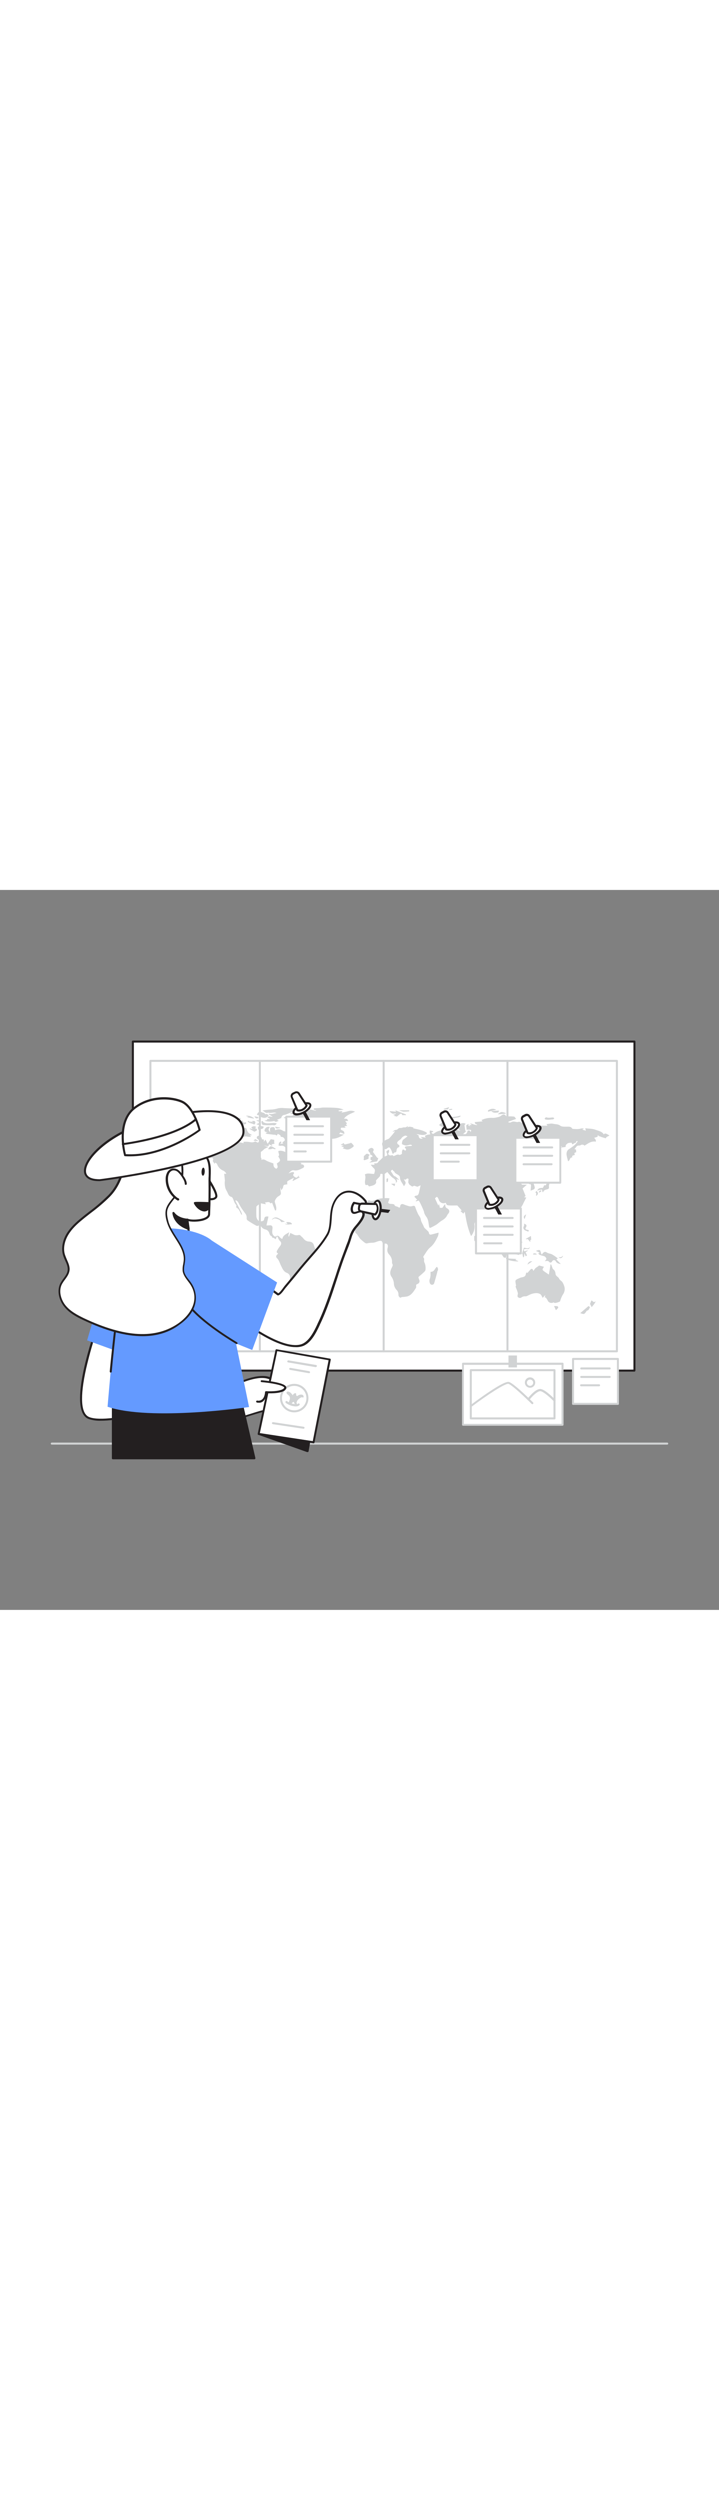 <svg version="1.1" id="Layer_1" xmlns="http://www.w3.org/2000/svg" xmlns:xlink="http://www.w3.org/1999/xlink" x="0px" y="0px" viewBox="0 0 500 500" style="width: 144px;" xml:space="preserve" data-imageid="travel-planning-63" imageName="Travel Planning" class="illustrations_image">
<rect x="0" y="0" width="500" height="500" fill="#808080" stroke="none"/>
<style type="text/css">
	.st0_travel-planning-63{fill:#D1D3D4;}
	.st1_travel-planning-63{fill:#FFFFFF;}
	.st2_travel-planning-63{fill:#231F20;}
	.st3_travel-planning-63{fill:#68E1FD;}
</style>
<path id="Floor_travel-planning-63" class="st0_travel-planning-63" d="M464,385.2H36c-0.4,0-0.7-0.3-0.7-0.7c0-0.4,0.3-0.7,0.7-0.7h428c0.4,0,0.7,0.3,0.7,0.7&#10;&#9;S464.4,385.2,464,385.2C464,385.2,464,385.2,464,385.2z"/>
<g id="Wall_Map_travel-planning-63">
	<rect x="92.4" y="105.3" class="st1_travel-planning-63" width="348.8" height="228.4"/>
	<path class="st2_travel-planning-63" d="M441.2,334.5H92.4c-0.4,0-0.7-0.3-0.7-0.7l0,0V105.3c0-0.4,0.3-0.7,0.7-0.7h348.8c0.4,0,0.7,0.3,0.7,0.7v0&#10;&#9;&#9;v228.4C441.9,334.1,441.6,334.5,441.2,334.5L441.2,334.5z M93.1,333.1h347.4V106H93.1V333.1z"/>
	<path class="st0_travel-planning-63" d="M429,321.1H104.6c-0.4,0-0.7-0.3-0.7-0.7l0,0V118.7c0-0.4,0.3-0.7,0.7-0.7H429c0.4,0,0.7,0.3,0.7,0.7v0v201.7&#10;&#9;&#9;C429.7,320.8,429.4,321.1,429,321.1z M105.4,319.7h322.9V119.4H105.3L105.4,319.7z"/>
	<path class="st0_travel-planning-63" d="M270.4,180.4c0.4,0.8,0.2,1.9-0.4,2.5c-0.1,0.1,0,0.8,0.2,0.9c0.4,0.3,0.8,0.6,1.3,0.6c0.8,0,1.6-0.7,2,0.4&#10;&#9;&#9;c1.5-0.1,2.5-1.6,4.2-0.8c0.4,0.2,1.2-0.4,1.8-0.7c0-0.5,0-0.9,0-1.4c0.4-2,0.7-2.1,2.3-0.8c0.6-0.6,0.9-1,0.1-1.7&#10;&#9;&#9;c-0.6-0.5-0.5-1.1,0.4-1.3c0.6-0.1,1.2-0.2,1.8-0.2l2.3-0.2v-0.5c-0.4-0.2-0.9-0.3-1.3-0.3c-0.9,0.3-1.7,0.5-2.6,0.6&#10;&#9;&#9;c-1-0.1-1.9-0.4-2.8-0.9c-0.5-0.3,0.1-2.7,0.6-3.1c0.9-0.7,1.8-1.4,3.1-2.4c-0.6-0.2-1.2-0.6-1.6-0.5c-0.7,0.2-1.4,0.6-2,1.1&#10;&#9;&#9;c-0.5,0.4-0.8,1.1-1.3,1.5s-1.2,0.8-1.7,1.3c-0.9,1-0.8,1.6,0.3,2.4c0.5,0.2,0.8,0.8,0.6,1.3c-0.1,0.3-0.4,0.6-0.7,0.6&#10;&#9;&#9;c-0.7,0.3-1.1,1-1.2,1.8c-0.1,0.8-0.1,1.9-1.4,1.6c-1.7,2.2-1.6,0.1-2-0.8c-0.1-0.2-0.2-0.3-0.2-0.5c-0.5-0.8-0.8-1.8-1.5-2.1&#10;&#9;&#9;c-0.5-0.2-1.4,0.7-2.1,1.1c-0.9,0.3-1.8-0.1-2.2-1c-0.3-0.7-0.5-1.5-0.7-2.3c0-0.6,0.1-1.1,0.5-1.5c1-0.9,2.1-1.6,3.4-2&#10;&#9;&#9;c0.9-0.2,1.7-1.3,2.4-2.1c1-1.1,2-2.4,2.8-3.5l-1.9,0.5c0.4-0.4,0.9-0.8,1.4-1.1c0.5-0.2,1.1-0.3,1.7-0.4c0.5-0.3,1.5-1.4,2.2-1.2&#10;&#9;&#9;c1.2,0.2,2.2-0.7,3.4-0.4c0.5,0.1,1.3-0.5,2.2-1l-0.5,1c0.5-0.3,1-0.4,1.6-0.5c0.9,0.1,1.8,0.3,2.7,0.6l-0.3,0.5&#10;&#9;&#9;c2,0.5,3.9,0.8,5.8,1.4c1.1,0.3,2.1,0.8,3.1,1.3c0.8,0.4,0.9,1,0,1.5c-1.6,0.8-3.4,0.4-5,0.1c-0.5-0.2-1.1-0.2-1.6-0.2l1.5,0.8&#10;&#9;&#9;c0,1.8,1.1,2.8,2.9,2.2l-1.2-0.8l0.1-0.3l3.1,0.5l-0.6-1.2c0.6-0.3,1.2-0.6,1.9-0.8c0.7-0.1,1.4-0.2,2-0.3c-0.2-0.3-0.4-0.6-0.5-1&#10;&#9;&#9;c0-0.6,0-1.1,0.1-1.7l2.3,0.5v0.5l-1.2,0.4c0.9,1.3,1.2,1.2,2.4,0.3c1-0.7,2.1-1.2,3.3-1.5c0.4-0.1,0.9-0.2,1.3-0.3&#10;&#9;&#9;c0.9,1.5,2.3,0,3.5,0.1c0.5,0,1.1-0.8,1.6,0.2c0.5-0.1,1-0.3,1.4-0.4l-2.5-1.8c1.7,0.2,3.4,0.5,5,0.9c1.4,0.4,2.6,1.4,4.2,1.3&#10;&#9;&#9;c-1.1-0.6-1.7-1.7-1.7-2.9c0.5-0.7,1.1-1.4,1.7-1.9c0.6-0.3,1.3-0.5,2-0.5c0.5,0.1,1.1,0.2,1.6,0.4l-0.8,1.1l0.6,3.9l0.6,0.2&#10;&#9;&#9;l-2.5,2.4c1.8,0.4,3.2-0.6,3.5-2.8c0.8,0,1.8-0.4,1.9,1c0.9-0.8,0.7-1.5-0.4-1.6c-0.7,0-1.5,0-2.2,0c-0.1-0.9-0.2-1.9-0.3-3&#10;&#9;&#9;l1.6-1.1v1.4l1.4,0.2l-1.1-0.9l1.7,0.2l0.1-0.3l-0.8-0.6l0.1-0.3c1.1,0.3,2.1,0.7,3.2,1c0.4,0.1,0.8,0.2,1.3,0.2&#10;&#9;&#9;c0-0.1,0.1-0.2,0.1-0.3c-0.4-0.2-0.8-0.3-1.3-0.6l-0.4-1.2l5.5-0.5l-0.8-0.9c2.5-1.2,5.3-1.7,8.1-1.5c1,0,1.9-0.2,2.9-0.4&#10;&#9;&#9;c0.1,0,0.2-0.1,0.2-0.1c0.9-0.1,1.7-0.4,2.4-1c1-0.7,2.2-1.6,3.4,0.1c0.2,0.3,0.9,0.3,1.3,0.4c1.5-0.1,2.9-0.1,4.4,0.1&#10;&#9;&#9;c0.5,0.1,0.9,1,1.4,1.6l-6.1,2.2v0.2c0.4,0,0.8,0.1,1.2,0.1s1,0.1,1.3-0.1c1.4-1,2.8-0.4,4.2-0.2c0.6,0.1,1.2-0.3,1.7-0.2&#10;&#9;&#9;c0.7,0.2,1.3,0.5,1.8,0.9c1.2,0.7,2.8,0.4,3.6-0.7c0.3-0.2,0.6-0.3,1-0.2c1.4,0.2,2.7,0.4,4.1,0.6c-0.2,1.6-0.1,2.9,2,3l0.5-0.9&#10;&#9;&#9;h6.5l-0.7-1.1c1.6-0.1,3.3-0.6,4.8-0.2s3.3,0.1,4.8,1.3c1,0.8,2.8,0.7,4.3,0.7s3-0.3,4,1.3c0.2,0.3,1.1,0.3,1.7,0.3&#10;&#9;&#9;c0.9,0.1,1.8,0.1,2.8,0c0.7,0,1.3-0.3,2-0.4c0.4,0,0.8,0,1.3,0l0.2,0.4l-0.8,0.2l0.1,0.3l2.2,0.7l-0.4-1.7c2.4,0.3,4.9,0.2,7,1&#10;&#9;&#9;s4.6,1.1,5.9,3.3c0.7-1,1.3-0.9,3.9,0.7c-0.8,0.7-2.2,0.7-2.5,2c-0.9-0.3-1.8-0.5-2.7-0.8c-0.5-0.1-0.9-0.4-1.3-0.5&#10;&#9;&#9;c-0.3-0.1-0.7-0.2-1-0.4c-0.2-0.2-0.4-0.4-0.5-0.6c-0.1,0.3-0.2,0.5-0.2,0.8s0,0.3-0.1,0.4l-2.4,0.8c0.9,0.6,1.4,1.6,1.3,2.6&#10;&#9;&#9;c-3.3-0.6-5.5,1.3-7.9,2.8c-0.7-0.8-1.9-1-2.8-0.3c-0.4,0.2-0.7,0.2-1.1,0.2c-1.8-0.1-2,1.5-3.2,2.5l1.1,0.2c0.1,0.7,0.2,1.4,0.2,2&#10;&#9;&#9;c-1.2,0.1-1.6,0.7-0.9,1.7c-0.6,0.6-2.4,0.1-1.8,1.9c-2-0.3-1.4,2.2-3,2.6c-0.5-2.8-2.1-5.6,0.1-8c2.6-1.8,5.1-3.2,6.6-5.8&#10;&#9;&#9;l-0.2-0.3c-0.3,0.1-0.8,0.2-0.8,0.3c0.1,0.9-0.7,1.1-1.3,1.3s-1.5,1.7-1.8-0.3c-0.8-0.1-1.7,0-2.5,0.2c-0.6,0.3-1.2,0.8-1.6,1.4&#10;&#9;&#9;c-0.2,0.3-0.1,0.7-0.2,1.3l-3.1,0.4l0.6-0.9c-1.6,0.1-3.1,0.5-4.4,0.2c-3.1-0.6-4.8,1.3-6.8,3c-1,0.8-1.9,1.6-2.7,2.3&#10;&#9;&#9;c0.4,0.5,0.8,0.9,1.3,1.3c0.4,0.1,0.7,0.1,1.1,0c0.5-0.1,1-0.6,1.3-0.5c0.5,0.3,1.2,1,1.2,1.4c-0.5,2.1-0.1,4.5-1.5,6.4&#10;&#9;&#9;c-1.2,1.8-2.4,3.5-3.6,5.3c-0.7,0.9-1.9,1.1-2.9,0.5c-0.6,0.9-1.8,1.2-1.9,2.7c0,0.6-1.2,1.1-1.4,1.8c0.5,1.2,1,2.5,1.3,3.8&#10;&#9;&#9;c0.5,2-1.5,1.9-2.8,2.7c0.1-1.3,0.2-2.5,0.3-3.7c0-0.3-0.3-0.9-0.5-0.9c-1.6,0.2-0.8-0.8-0.7-1.4c0.1-0.2,0.1-0.4,0.2-0.5&#10;&#9;&#9;c-0.9-0.7-2.1-0.5-2.8,0.3c-0.1,0.1-0.1,0.2-0.2,0.3l-0.4-0.3l0.6-2c-1.3-0.3-1.6,1-2.4,1.5c-0.2,0.1-0.3,0.4-0.5,0.5&#10;&#9;&#9;c-0.3,0.1-0.5,0.2-0.8,0.3c0.2,0.3,0.4,0.6,0.6,0.9s0.5,0.7,0.6,0.8h3.4l-3,2.6l2.1,5.2l-1,0.9l1.5,0.2c-0.7,1.3-1.3,2.6-2,3.9&#10;&#9;&#9;c-0.4,1-1,2-1.6,2.9c-0.8,0.9-1.4,2.2-3,2.4c-1.1,0.2-2.1,0.6-3,1.2c-0.5,0.4-0.9,0.8-1.2,1.3l-0.2-1.2c-1.5-0.2-2.9,0.8-3.3,2.3&#10;&#9;&#9;c-0.4,2.1,1.2,3.3,2.3,4.5l1.9-0.5l0.2,0.3c-0.4,0.5-0.8,0.9-1.1,1.4c-0.2,0.2-0.3,0.5-0.4,0.9c0.1,1.9,0.2,3.7-2,4.6&#10;&#9;&#9;c-0.6,0.3-0.9,1.4-1.7,2v-1.4l-3.8-4.5c-0.2,0.2-0.3,0.4-0.4,0.6c0,0.5-0.1,1.1-0.3,1.6c-0.9,1.9,0.3,3.5,0.7,5.2&#10;&#9;&#9;c0.1,0.7,1.2,1.1,1.7,1.8c0.4,0.8,0.7,1.6,0.8,2.4c0.3,1,0.4,2.1,0.4,3.1c-0.8-0.6-1.5-1.3-2.2-2.1c-0.4-1-0.7-2-0.8-3&#10;&#9;&#9;c-0.1-0.6-0.3-1.2-0.6-1.7c-1.3-1.4-1.2-3-0.9-4.7c0.5-2.7-0.8-5-1.2-7.7c-0.9,0.8-1.1,2.1-2.6,1.3c0.9-2.1-0.3-3.7-1.4-5.4&#10;&#9;&#9;c-0.4-0.7-0.6-1.4-0.7-2.1c-1,0.2-2,0.4-3,0.6c-0.4,0.1-0.9,0.3-0.9,0.6c-0.4,2-2.3,2.7-3.2,4.2c-0.6,1-1.7,1.6-2.3,2.6&#10;&#9;&#9;c-0.3,0.6-0.4,1.3-0.2,2c0.2,2.7-0.7,5.3-2.4,7.4c-1.2-2.7-2.1-5.6-2.8-8.5c-0.7-2.9-1.1-5.8-1.6-8.4l-1,1.3l-2-1.8l0.9-0.4&#10;&#9;&#9;c-1-1.1-2-2.3-3.1-3.5c-1.7,0-3.5,0.1-5.4,0s-2-0.3-2.6-1.9c-1.7,0.9-3.7,0.2-4.6-1.4c-0.1-0.2-0.2-0.3-0.2-0.5&#10;&#9;&#9;c-0.1-0.3-0.2-0.5-0.3-0.8c-0.9-1.7-1.1-1.7-2.4-0.3l2.3,5l0.5-1.2c0.1,0.7,0.2,1,0.3,1.3c0.1,0.5,0.2,1,0.2,1.4&#10;&#9;&#9;c0.8-0.1,1.7,0.6,2.3-0.6c0.4-0.7,0.9-1.4,1.5-2c0,0.6,0.1,1.2,0.2,1.8c0.1,0.5,0.5,0.8,0.9,1.1c2,1,2.3,2.5,0.8,4.1&#10;&#9;&#9;c-0.2,0.3-0.5,0.6-0.6,1c-0.2,0.3-0.4,0.7-0.6,1c-0.9,1.1-1.9,1.9-3.2,2.6c-1.3,0.8-2.4,1.9-3.7,2.8c-1.2,0.7-2.5,1.4-3.8,2&#10;&#9;&#9;c-0.7,0.4-1,0.1-1.2-0.7c-0.4-2.2-0.4-4.5-1.7-6.5c-0.5-0.6-0.9-1.3-1.3-2c-0.3-0.7-0.5-1.3-0.6-2c-0.3-0.9-0.7-1.8-1.1-2.7&#10;&#9;&#9;c-0.5-1.1-1-2.2-1.5-3.2c-0.3-0.6-0.7-1.2-1-1.7l-2,0.6l-0.1-0.4l1-0.8l-2-2.1c0.2-0.1,0.7-0.7,1.2-0.7c1.3,0,1.7-0.8,2-1.9&#10;&#9;&#9;c0.4-1.6,0.7-3.2,1.2-5.3l-2.2,1c0,0-0.1,0-0.1,0c-0.9-0.2-2.2-0.9-2.5-0.6c-1.2,1.1-1.8-0.2-2.5-0.5s-0.9-1.2-1.3-1.8l0.2-2.5&#10;&#9;&#9;c-0.9-0.5-0.9-0.5-1.9,0.4c-0.2,0.2-0.8,0-1.4-0.1c0.4,0.6,0.7,1.1,1.1,1.7c0.2,0.4,0.2,0.8,0.1,1.2c-0.3,0.7-0.7,1.3-1.1,1.9&#10;&#9;&#9;c-0.9-2.1-2.8-3.7-2.8-6.4c0-0.6-0.8-1.3-1.5-1.7c-1-0.6-2.1-1-2.5-2.3c0-0.1-0.5-0.1-0.6-0.3c-0.2-0.3-0.3-0.5-0.5-0.8&#10;&#9;&#9;c-1.3,0.4-1.5,1-0.5,2.1c0.4,0.5,0.6,1.1,1,1.6c0.2,0.3,0.6,0.7,0.9,0.8c1.2,0.3,1.8,1.4,2.8,2.1c0.1,0,0,0.2,0.1,0.5l-1.6-0.7&#10;&#9;&#9;l0.5,1.6l-1,1.4c0.6-2.3-1.1-3.1-2.5-4.1c-0.8-0.7-1.5-1.5-2.2-2.3c-0.4-0.5-0.8-1-1.1-1.4c-0.5,0.3-1.1,0.6-1.5,1&#10;&#9;&#9;c-0.5,0.6-1.3,0.7-2,0.4c-0.8-0.3-1.6-0.4-1.5,1c0,0.4-0.6,1-1,1.4c-0.6,0.6-1.2,1.2-1.8,1.9c-0.2,0.3,0,0.8,0,1.6&#10;&#9;&#9;c-0.6,1.9-2.8,2.2-5,2.7l-0.9-1.1l-1.4,0.2c-1.4-2.4,0.6-4.9-0.6-7.4c2.1-1.3,4.3-0.3,6.5-0.4c0.2-1.2,1-2.5,0-3.7&#10;&#9;&#9;c-0.9-0.8-1.7-1.7-2.4-2.7l2.6,0.1l-0.1-1.2c1.1,0.5,2.4,0.1,2.9-1c0,0,0-0.1,0.1-0.1c0.1-0.3,0.5-0.4,0.8-0.7&#10;&#9;&#9;c0.7-0.7,1.3-1.3,2.3-2.3l2.9-1.2c0-0.4,0-0.8-0.1-1.2C268.4,181.5,268.4,181.5,270.4,180.4z"/>
	<path class="st0_travel-planning-63" d="M155.9,197.1h1.5c-0.5-1.1-1.5-2-2.7-2.4c-1.8-0.9-3.1-2.5-3.8-4.4c-0.2-0.5-0.9-0.7-1.3-1l-0.3,1&#10;&#9;&#9;c-0.5-1.2-2-1.7-0.9-3.2c0.1-0.1-0.8-1.2-1-1.2c-1.3,0.3-2.2-0.4-3.2-1c-0.7-0.3-1.4-0.6-2.1-0.7c-1.6-0.3-3.3-0.6-5-0.9l0.2,0.8&#10;&#9;&#9;l-3.5,0.9l0.3-1.8l-2,1.7c0.4,0.8-2.9,3.6-5,4.2l0.7,0.7l-0.1,0.4c-1.6-1.4-2.9,0-4.5-0.1l2.2-1.2c0.8-0.4,1.6-0.8,2.3-1.3&#10;&#9;&#9;c0.7-0.6,1.3-1.3,1.8-2.1h-4l-0.3-1.6c-2.2,1.6-2-1-3.1-1.5c0.6-2.2,2.6-1.9,4.2-2.4l-0.3-1.2c-2.3,0.2-2.9,0.9-5.4-1&#10;&#9;&#9;c0.6-0.2,1-0.3,1.5-0.5s0.9-0.5,1.4-0.7c0.8,1.1,1.5,1.1,2.7,0.2l-5.1-2c0.8-0.3,1.2-0.4,1.7-0.6s1.1-0.6,1.7-0.9&#10;&#9;&#9;c1.1-0.5,2.3-0.9,3.5-1.3c1.9-0.6,3.8-0.2,5.7,0.2c1.5,0.3,3.1,0.5,4.6,0.6c2.4,0.1,4.7,0.6,7,1.3c0.5,0.1,1.1,0.2,1.6,0.2&#10;&#9;&#9;c0-1.8,1.4-0.4,2-0.9c0.8-0.5,1.7-0.7,2.6-0.6l-2.9,1.1l0.2,0.4l4.4-1.9l1.5,1.3l1-0.8l0.5,0.9c0.7-1.1,1.6-0.7,2.6-0.5&#10;&#9;&#9;c1.3,0.3,2.7,0.5,4,0.7c0.4,0.1,0.8,0.2,1.4,0.4l-0.9,0.7l0.1,0.3c1.1-0.1,2.1-0.2,3.2-0.2c0.9,0.2,1.9,0.4,2.8,0.7l-0.1-1&#10;&#9;&#9;c1,0,1.9-0.1,2.9,0c1.7,0.1,3.4,0.9,5.1-0.2c0.3-0.2,1.2,0.5,2,0.8l1.6-1.2l-2.3-1.8c-0.2-0.9,0.2-1.7,1.4-1.8&#10;&#9;&#9;c1-0.1,2.2,1.4,2.1,2.4l1.5,0.3l-0.2,1.5l1.3-1.5l1.4,2.9l2.2-3.2l2.4,0.4v2.3l0.3,0.4l-2.2,0.5l0.7,1.2l-2.6-1.4&#10;&#9;&#9;c0.3,1.2-0.3,1.5-1.1,1.4c-0.7-0.2-1.5-0.3-2.2-0.3l3,0.9c-0.9,0.4-1.6,0.7-2.2,1.1c-0.3,0.1-0.6,0.3-0.9,0.6&#10;&#9;&#9;c-1.1,1.4-3.5,2-3.4,4.3c0,0.4,0.3,0.9,0.6,1c1.1,0.3,1.2,1,1.1,2c1.5-0.8,2.6,0,3.8,0.7c1.5,0.7,3,1.2,4.5,1.7&#10;&#9;&#9;c0.1,0.9-0.1,2.4,1.3,3.3c0.3,0.2,0.8,0.5,0.8,0.4c0.4-0.3,0.9-0.8,0.9-1.2c-0.1-0.8-0.3-1.6-0.6-2.4c0.8-0.7,2-1.2,2.2-2.1&#10;&#9;&#9;s-0.7-1.8-1.2-2.9c1.3-0.9-0.1-2.3,0.1-3.7c2.5-0.7,4.6,0.6,6.8,1.7c-0.4,0.9,0,2,0.9,2.4c0.2,0.1,0.3,0.1,0.5,0.1&#10;&#9;&#9;c1.6,0.4,1.8-1.3,2.5-2.3c0.7,1,1.4,1.9,2,2.9c0.3,0.6,0.2,1.6,0.6,2c0.9,0.7,1.9,1.3,2.9,1.8l-0.8,0.5c0.6,0.1,1.2,0.2,1.8,0.4&#10;&#9;&#9;c0.4,0.3,0.7,0.7,0.7,1.2c-0.1,0.4-0.3,0.8-0.7,1c-2,1-3.9,2.2-6.4,1.7c-1.6-0.4-2.7,1.1-3.8,2.2c0.7-0.3,1.3-0.6,2-0.8&#10;&#9;&#9;c0.5-0.1,1.1-0.2,1.6-0.1c0.1,0,0.4,0.7,0.3,0.8c-1,1-0.7,1.7,0.3,2.4c1.3,0.9,1.7,0.8,2.6-0.5c0.1-0.2,0.3-0.3,0.5-0.3l-0.3,1.1&#10;&#9;&#9;l0.6-0.3l0.2,0.4l-4.7,2.5l-0.3-0.1l1-2.1c-1.5,0.7-3,1.5-4.4,2.3c-0.4,0.2-0.2,1.3-0.3,1.9l0.4,0.2c-0.4,0.1-0.9,0.2-1.3,0.3&#10;&#9;&#9;c-1.1,0-1.8,0.3-1.9,1.7c-0.1,0.8-0.8,1.5-1.3,2.3l-0.5-2c-0.1,0.8-0.1,1.5,0,2.3c0.5,2.4,0.4,2.7-1.6,3.9&#10;&#9;&#9;c-1.2,0.7-2.6,2.9-2.4,3.8c0.3,1.3,0.8,2.5,1,3.8c0.1,0.7,0,1.4-0.1,2.1l-0.7,0.1l-2.1-5.4l-1.1,0.5c-1-1.7-2.5-0.6-3.8-0.7&#10;&#9;&#9;l0.6,1.3c-1.2-0.2-2.1-0.4-3.1-0.6c-0.7-0.2-1.2-0.2-1.7,0.5c-0.2,0.4-0.7,0.6-1,0.9s-0.8,0.6-0.8,0.9c-0.1,2.3-0.1,4.6,0,6.9&#10;&#9;&#9;c0.1,0.8,0.4,1.5,0.8,2.1c0.4,0.6,1.3,1.3,1.8,1.2c1-0.2,2.5,0.1,2.8-1.6s0.9-2,3-1.8l-1.4,6.2c0.7,0,1.3,0,2-0.1&#10;&#9;&#9;c1.7-0.2,2.4,0.6,2.2,2.3c-0.3,2.1-0.6,4.3,1.8,5.6c2-1,2-1,3.6,0.7c0.4,0.4,0.9,0.7,1.4,0.9c0.5-2.7,2.8-3.4,4.8-4.7&#10;&#9;&#9;c-0.2,1.1-0.9,2.2-0.2,3.2l1-2.7c1.1,0.5,2,1,2.9,1.4c1,0.3,2,0.3,3,0c1-0.2,1.5,0.9,2.2,1.4c0.2,0.2,0.5,0.4,0.7,0.7&#10;&#9;&#9;c0.4,0.5,0.8,1,1.3,1.4c0.6,0.5,1.3,0.8,2.1,1c2.6,0.1,3.8,0.8,4.4,3.3s2.3,3.3,4.3,3.8c0.9,0.2,1.3,0.5,1.1,1.3&#10;&#9;&#9;c2.1,0,4.2-0.4,5.6,1.6c0.1,0.2,0.4,0.4,0.5,0.4c1.3,0.1,2.3,1.2,2.2,2.5c0,0,0,0.1,0,0.1c-0.1,1.1-1,2.1-1.6,3.1s-1.3,1.7-2,2.5&#10;&#9;&#9;c-0.1,0.2-0.1,0.3-0.1,0.5c-0.1,1.7-0.3,3.3-0.6,4.9c-0.4,1.2-0.9,2.3-1.6,3.3c-0.1,0.2-0.5,0.4-0.8,0.5c-1.3,0.5-2.6,0.9-3.8,1.4&#10;&#9;&#9;c-1,0.5-1.6,1.5-1.6,2.6c-0.3,1.2-0.7,2.3-1.4,3.4c-0.2,0.4-0.4,0.8-0.7,1.4l-0.2-1.3c-1.3,2.6-2.4,5.6-6.2,3.1&#10;&#9;&#9;c0.5,0.9,0.8,1.4,1.1,2c0.5,0.8,0.2,1.8-0.6,2.2c-0.2,0.1-0.4,0.2-0.6,0.2c-1,0.3-2,0.4-3.1,0.6c0.1,1.9-0.3,2.2-2.5,1.6&#10;&#9;&#9;c1,2.5-0.3,3.9-2.3,5c0.3,0.3,0.6,0.6,0.9,0.8c1.1,0.6,1.1,0.7,0.1,1.6c-0.7,0.6-1.6,1.2-1.8,2c-0.1,1,0.1,2,0.7,2.8&#10;&#9;&#9;c0.4,0.6,1.4,0.9,2.3,1.5c-1.4,0.1-2.9,0.6-4.2,0.3c-1.4-0.4-2.7-1.1-3.7-2.2c-0.7-0.7-0.7-2-0.9-3.1s-0.3-2.1,1-2.7l-1-0.1l1.2-3&#10;&#9;&#9;l0.3,0l0.2,1.2h0.2l0.5-3.1c-1.3-0.1-1.3-0.9-0.8-1.8c0.1-0.2,0.3-0.4,0.3-0.4c-0.9-2,0.9-3.3,1.1-5s0.3-3.2,0.6-4.9&#10;&#9;&#9;c0.3-2.1,0.7-4.2,0.9-6.3c0.2-1.2,0.3-2.4,0.1-3.6c-0.3-0.9-1-1.7-1.9-2.1c-2.7-0.9-3.4-3.4-4.5-5.5c-0.8-1.7-1.2-3.5-2.7-4.9&#10;&#9;&#9;c-0.6-0.6-0.6-1.5,0-2.1c0,0,0.1-0.1,0.1-0.1c0.3-0.3,0.6-0.6,0.8-1c-1-0.3-1.2-1-0.8-1.8c0.6-1.1,1.3-2.2,2.1-3.2&#10;&#9;&#9;c1.2-1.5,1.1-2.7-0.2-3.8c-0.5-0.6-0.9-1.2-1.1-1.9c-0.2-0.3-0.3-0.6-0.5-1h-0.4l-0.8,1.9c-0.1-0.1-0.4-0.3-0.7-0.5&#10;&#9;&#9;c-0.2-0.2-0.5-0.4-0.8-0.5c-0.6-0.1-1.2-0.1-1.1-1c0,0,0-0.1-0.1-0.1c-1.4-0.4-1.5-1.6-1.9-2.6c-0.5-1.2-1.6-2-2.8-2.2&#10;&#9;&#9;c-1.1-0.3-2.1-1-2.7-2c-0.6-0.7-1.1-1.1-2.1-0.5c-0.4,0.2-0.9,0.2-1.4-0.1c-2-1.1-4-2.3-5.9-3.6c-0.4-0.3-0.7-0.8-0.7-1.4&#10;&#9;&#9;c0.2-1.3-0.2-2.6-1.1-3.6c-1-1.4-2-2.7-2.9-4.2c-0.8-1.2-1.3-2.6-2.1-3.8c-0.3-0.4-0.9-0.7-1.3-1l-0.4,0.3c0.4,0.9,0.9,1.8,1.3,2.6&#10;&#9;&#9;c0.8,1.5,1.6,3.1,2.4,4.6c0.2,0.3,0.4,0.6,0.5,1s0.3,0.9,0.5,1.3l-0.6,0.2c-0.5-1.2-1.1-2.4-1.8-3.6c-0.5-0.6-1.1-1.1-1.8-1.5&#10;&#9;&#9;c0.1-0.8,0.3-1.4,0.1-1.6c-1.4-1.3-1.6-3.1-2.4-4.6c-0.2-0.4-0.5-0.9-0.9-1c-2.1-0.5-2.4-2.4-3.2-3.9c-0.4-0.6-0.7-1.3-1-2&#10;&#9;&#9;c-0.5-1.8-0.7-3.6-0.4-5.5C156.2,200.1,156.1,198.6,155.9,197.1z"/>
	<path class="st0_travel-planning-63" d="M278.4,283.2c-0.9-0.4-1.5-1.4-1.3-2.5c-0.1-1.1-0.5-2.2-1.4-3c-1.2-1.3-1.8-3-1.8-4.7&#10;&#9;&#9;c-0.2-1.7-0.8-3.2-1.8-4.6c-1.4-2.3-0.5-4.4,0.5-6.4c0.4-0.9,0.8-1.5,0.2-2.4c-0.1-0.2-0.2-0.5-0.2-0.8c0.2-2-0.5-4-1.9-5.5&#10;&#9;&#9;c-1.6-1.7-1.6-3.3-1-5.3c0.1-0.7,0-1.4-0.4-1.9c-0.4-0.4-0.9-0.6-1.4-0.5c-1,0.1-1.7,0.1-2.1-1.1s-1.7-0.8-2.6-0.6&#10;&#9;&#9;s-1.8,0.7-2.7,0.9c-0.4,0.1-0.9,0.2-1.3,0.2c-1.1,0-2.3,0.1-3.4,0.3c-0.7,0.3-1.5,0.2-2.1-0.3c-1.1-0.8-2.1-1.7-3.1-2.6&#10;&#9;&#9;c-0.9-1.1-1.6-2.2-2.4-3.4c-0.2-0.2-0.5-0.4-0.7-0.6s-0.5-0.6-0.5-0.9c-0.2-1.4-0.1-2.8,0.3-4.1c0.4-1,0.3-2.2-0.1-3.2&#10;&#9;&#9;c-0.9-1.4,0-2.1,0.5-3.1c0.7-1.3,1.4-2.6,2.2-3.9c0.2-0.3,0.5-0.5,0.8-0.6c1.3-0.4,2.2-1,2.2-2.6c0-1.1,0.6-2,1.5-2.5&#10;&#9;&#9;c0.8-0.6,1.5-1.3,2.1-2.2c1.5,1.2,3.1,0.6,4.7-0.1c1-0.4,2.1-0.7,3.2-0.9c1.5-0.2,3.1-0.3,4.7-0.3c0.6,0,1.2,0.1,1.8,0.2l-1,2.9&#10;&#9;&#9;c0.7,1.4,2.5,0.6,3.8,1.2c0.1,0.1,0.5,0,0.5,0.1c0.3,1.6,1.9,1.2,2.8,1.9s1.2,0.1,1.3-0.7c0.1-1.2,1.1-1.8,2.3-1.3&#10;&#9;&#9;c1.4,0.6,2.7,1,4.1,1.4c0.7,0.1,1.5,0.1,2.1-0.2c0.9-0.2,1.6-0.4,2,0.8c0.5,1.6,1.2,3.2,1.9,4.7c0.6,1.2,1.7,2.4,1.9,3.6&#10;&#9;&#9;c0.2,2,1.5,3.5,2.1,5.2c0.2,0.5,0.5,1,1,1.4c0.7,0.7,1.6,1.4,2.2,2.1c0.4,0.4,0.3,1.1,0.6,1.6c0.2,0.3,0.6,0.5,1,0.5&#10;&#9;&#9;c1.8-0.4,3.5-0.9,5.5-1.4c0,0.9-0.2,1.8-0.5,2.6c-1.4,2.8-2.7,5.5-5.3,7.6c-2,1.6-3.2,4.1-4.7,6.2c-0.1,0.2-0.2,0.7-0.1,0.8&#10;&#9;&#9;c0.9,0.8,0.4,1.8,0.5,2.7s0.7,1.5,0.8,2.4c0.3,1.2,0.3,2.4,0.2,3.6c-0.2,0.8-1,1.5-1.7,2.1c-1,1-2.1,1.8-3.1,2.7&#10;&#9;&#9;c-0.1,0.1-0.1,0.6,0,0.8c0.1,0.5,0.3,0.9,0.5,1.4c0.4,1,0,2.2-1,2.6c-0.1,0-0.1,0.1-0.2,0.1c-0.4,0.2-0.9,0.5-1,0.6&#10;&#9;&#9;c0,0.9,0.1,1.6-0.1,2.1c-1.6,2.5-3.1,5.1-6.1,6c-1.2,0.2-2.5,0.4-3.7,0.4C279.3,282.9,278.8,283,278.4,283.2z"/>
	<path class="st0_travel-planning-63" d="M213.6,174.2l-1.5-1.2l3.2-1.6v-1.3l-2.7-1l0.1-0.4l2.8,0.4l-2.2-1.5c-1.3,0.8-1.7,0.5-1.8-1.5h0.9&#10;&#9;&#9;c-0.6-0.9-1.1-1.7-1.7-2.4c-1.5-2.2-4.2-3.2-6.7-2.4c-0.5,0.2-1,0.3-1.6,0.2c-0.6-0.1-1.6,0.5-1.6-0.8c0-0.2-1.1-0.3-1.7-0.4v-0.5&#10;&#9;&#9;l2.7-0.2l-4.6-1.3c0.3-0.2,0.6-0.4,1-0.6c1.4-0.2,2.7-0.4,4-0.6c0.8-0.1,1.8-0.2,1.8-1.5h-1.9l-0.1-0.5l4.5-1.1l0.1-0.8&#10;&#9;&#9;c0.1,0,0.2-0.1,0.3-0.1c1.3,0.5,2.4-0.5,3.6-0.5c0.7,0,1.4,0.3,1.9,0.8c0.4,0.3,1.1-1.1,2-0.3c0.2,0.2,0.6,0,1,0l-0.5-0.9l4.7,1.2&#10;&#9;&#9;l0.1-0.4c-0.4,0-0.8-0.1-1.1-0.3c-0.3-0.1-0.5-0.4-0.5-0.6c0-0.2,0.4-0.5,0.6-0.5c1.2-0.1,2.4-0.1,3.6-0.2c0.8-0.1,1.7-0.3,2.5-0.3&#10;&#9;&#9;c3.3,0,6.6,0,9.8,0.3c1.5,0.2,3,0.6,4.4,1.1l-3.5,0.6v0.6c0.3,0,0.6,0,1,0c0.6,0,1.2-0.1,1.7-0.2l-0.7,1.1c1.5-0.2,3-0.5,4.4-0.9&#10;&#9;&#9;c1.6-0.6,3.5-0.5,5,0.3c-2.8,1.4-5.9,2.2-7.7,4.9c0.7-0.1,1.3,0,2,0.1c0.4,0.2,0.6,0.8,1,1.4l-2,0.1c-0.1,0.8,1.9,1.3,0.4,2.4&#10;&#9;&#9;l0.9,0.9l-2,0.3l0.9,1h-3.1c-0.6,0.8-0.5,1.4,0.7,1.9c1.1,0.3,1.7,1.4,1.4,2.5c0,0,0,0,0,0l-2.7-1.1l-0.9,1.1l3.4,0.4&#10;&#9;&#9;c-2.6,1.5-5,2.8-7.8,2.9c-0.5,0-1,0.6-1.4,1c-1.2,1.6-2.6,2.8-4.7,2.6c-0.3,0-1,0.7-0.9,1.1c0.2,1.1-0.4,2.1-1.3,2.7&#10;&#9;&#9;c-0.1,0.1-0.2,0.3-0.2,0.5c-0.2,1-0.5,2-0.7,3s-0.8,0.8-1.4,0.5c-0.8-0.3-1.6-0.7-2.4-1.1c-0.5-0.3-1-0.7-1.3-1.3&#10;&#9;&#9;c-1.1-2-2.1-4.1-3.2-6.2C213.6,175,213.5,174.6,213.6,174.2z"/>
	<path class="st0_travel-planning-63" d="M384.4,263.1c0.5,0.5,1,0.8,1.2,1.2c0.4,0.6,0.6,1.2,0.7,1.9c-0.1,1.5,1.1,2.1,1.9,2.9&#10;&#9;&#9;c0.2,0.1,0.3,0.3,0.4,0.4c0.3,0.8,0.9,1.4,1.5,1.9c1.1,0.7,1.7,2.2,2.2,3.5c0.7,1.9,0.5,4-0.6,5.7c-1,1.5-1.7,3.2-2.2,5&#10;&#9;&#9;c-0.1,0.5-3.3,1.4-3.8,1.2c-0.2-0.1-0.5-0.2-0.7-0.4c-1.4,0.8-3.2,0.4-4-1c-0.1-0.2-0.2-0.4-0.3-0.6c-0.4-0.7-0.8-1.3-1.4-1.9&#10;&#9;&#9;l-0.5,0.4l0.4-2l-1.8,2c-0.6-0.9-0.9-2.1-1.7-2.6c-1-0.6-2.1-0.8-3.2-0.7c-1.5,0.1-3,0.5-4.4,1.2c-1.1,0.5-1.9,1.2-3.2,1&#10;&#9;&#9;c-0.8,0-1.7,0.3-2.3,0.8c-0.8,0.6-1.8,0.4-2.5-0.3c-0.2-0.3-0.3-0.7-0.2-1c0-0.6,0.4-1.2,0.2-1.8c-0.3-1.2-0.7-2.3-1.2-3.4&#10;&#9;&#9;c-0.2-0.6-0.6-1.2,0-1.8c0.1-0.1-0.2-0.5-0.2-0.8c-0.1-0.9-0.5-2.2-0.1-2.8c0.6-0.8,1.8-1.1,2.8-1.6c1.4-0.8,3.5-0.2,4.2-2.3&#10;&#9;&#9;c0-0.3,0.1-0.6,0.2-0.9c0.1-0.3,0.3-0.5,0.5-0.7l0.5,0.4c0.7-0.9,1.4-1.7,2.2-2.5c0.9-0.8,1.5-0.3,1.9,1.1c0.5-0.7,1-1.4,1.5-2&#10;&#9;&#9;c0.6-0.4,1.1-0.8,1.8-1.2c0.2-0.2,0.4-0.4,0.6-0.6l3.5,0.9c0-0.1,0,0,0,0c-1.4,2.1-1.4,2.1,0.7,3.6c0.4,0.3,0.8,0.5,1.2,0.8&#10;&#9;&#9;s0.7,0.5,1.5,1c0.2-1.4,0.4-2.5,0.6-3.6s0.4-2.3,0.5-3.4h0.5L384.4,263.1z"/>
	<path class="st0_travel-planning-63" d="M195.2,171.5c0.1-1.6-1.3-1.5-2-2.2c-0.4,0.8-0.6,1.7-1.6,0.8c-0.2-0.2-0.7-0.1-1-0.1c-1.7-0.2-3.3-0.4-5-0.6&#10;&#9;&#9;c-0.3,0-0.6-0.4-1-0.6l1.5-0.5c-1.4-0.3-2.6-0.4-2-1.9c0.5-1.5,2-2.3,3.5-1.8c-0.3,0.6-0.9,1.3-0.8,1.9s0.7,1.2,1.1,1.8&#10;&#9;&#9;c-0.4-2.9-0.2-3.4,1.8-3.6c1.1-0.1,1.5,0.5,1.6,2.2c1.7-1,3.9-0.9,5.5,0.4c0.4,0.2,0.9,0.3,1.4,0.4c0.1,0,0.3,0,0.4,0&#10;&#9;&#9;c0.9,0.4,1.8,0.9,2.7,1.5c0.6,0.6,1.2,1.2,1.7,1.9l-1.2,0.2l-0.1,0.3l5.5,2.9L205,177l-2.7-2.4l-0.5,1.3c1,1,2.9,1.6,2.5,4&#10;&#9;&#9;l-1.6-0.1l0.7,1.6c-1.9-0.8-3.8-0.9-5-2.6c-0.7-1-2-1.4-3.2-1.1c-0.5,0-1-0.1-1.5-0.2c0.1-0.4,0.1-0.9,0.2-1.3&#10;&#9;&#9;c0-0.3,0.1-0.5,0.3-0.7c0.2-0.3,0.5-0.6,0.9-0.8c0.1-0.1,0.5,0.3,0.7,0.4l-0.9,1.2l2-0.2v-0.3l-0.6-0.2c0.3-1,2.3-1.1,1.6-2.6&#10;&#9;&#9;C197.5,171.9,196.3,171.3,195.2,171.5z"/>
	<path class="st0_travel-planning-63" d="M186.4,154.6c-1.2,0.8-2.4-0.5-3.8-1.5c1.9-0.3,3.9-0.5,5.8-0.6c1.8,0,3.5-0.4,5.2-0.9&#10;&#9;&#9;c1.3-0.2,2.6-0.3,3.9-0.1c2.4,0.1,4.8,0.2,7.2,0.3c0.8,0.2,1.5,0.4,2.2,0.7c-0.5,0.3-1,0.5-1.4,0.7c-2.1,0.9-4.2,1.8-6.3,2.6&#10;&#9;&#9;c-0.4,0.2-0.9,0.3-1.4,0.4c-1.2,0.1-2.1,1-2.2,2.2l-3,1.2l1.3,0.8c-1.1,0.2-2,1.2-3.1,0.1c-0.1-0.1-0.5,0-0.8,0.1&#10;&#9;&#9;c-2,0.4-4.2,0.3-6.2-0.3l2.1-0.6l-0.3-0.7l1.9,0.1l0.1-0.3l-1.6-0.8c1-1.5,2.3-0.2,3.6-0.5l-2.9-1.8c0.3-0.3,0.3-0.3,0.4-0.3&#10;&#9;&#9;c1.8,0.7,3.4-0.4,5.2-0.4C190.5,153.9,188.5,155.4,186.4,154.6z"/>
	<path class="st0_travel-planning-63" d="M161.8,169.6l3.8-0.2v-0.2c-0.8-0.1-1.5-0.2-2.3-0.2s-1.5,0-2.3,0v-0.4l1.6-0.6l-2.2-0.5c0.8-1.7,2.3-2,4-2.2&#10;&#9;&#9;l-0.1,0.9c0.2,0,0.4,0,0.4,0c0.7-0.7,1.3-0.4,2,0.1s0.9-1,1.6-0.2c0.4,0.5,0.8,1,1.4,1.4l-0.5-2.2h2c0.3,1.1,0.8,2.2,1.4,3.1&#10;&#9;&#9;c0.6,0.8,1.8,1.1,2.6,1.9l-1.3,0.1l0.6,1c-0.7,0.1-1.5,0.1-2.2,0c-1.7-0.6-3.1,0.1-4.7,0.5c-0.9,0.2-2.1,0.7-2.7-0.7&#10;&#9;&#9;c-0.1-0.2-0.5-0.2-0.8-0.3l-2.2-0.6L161.8,169.6z"/>
	<path class="st0_travel-planning-63" d="M387.9,255.9l-1,0.7l3.1,3.2c-1.3-0.2-2.6-0.4-3.5-1.9c-0.3-0.7-1.1-1-1.8-0.7c-0.4,0.2-0.6,0.5-0.8,0.8&#10;&#9;&#9;c-0.2,0.6-0.9,0.9-1.5,0.7c-0.2-0.1-0.3-0.1-0.4-0.3c-0.8-1-1.7-0.9-3.1-0.5l1.1-1.6c-0.2-1-1-1.9-2-2.1c-1-0.2-2-0.5-2.9-0.9&#10;&#9;&#9;c-0.3-0.1-0.5-0.6-0.8-0.9l1-0.5l-2.6-1.2c0.5-0.3,1.1-0.5,1.7-0.6c0.6-0.2,1.3,0.1,1.5,0.8c0,0.1,0,0.1,0,0.2&#10;&#9;&#9;c0.2,0.6,0.4,1.2,0.6,1.9l0.4,0.1c0.2-0.3,0.4-0.6,0.6-0.9c0.8-0.7,1.5-1.3,2.8-0.4c1,0.7,2.5,0.7,3.6,1.3&#10;&#9;&#9;C385.5,254,386.7,254.9,387.9,255.9z"/>
	<path class="st0_travel-planning-63" d="M354.9,247.8l1.3,0.4l5.5-5.2l1.6,1.6c-1.6,1.5-1.7,2.6-0.2,4.1c-1.2,0.5-2.1,2.6-2.1,4.8l-5.2-1&#10;&#9;&#9;C355.6,251,354.2,249.7,354.9,247.8z"/>
	<path class="st0_travel-planning-63" d="M299.4,265.2c2.7,0.1,2.9-2.4,4.4-3.5c0.9,0.8,1.1,2.1,0.4,3.1c-0.1,0.1-0.1,0.4-0.1,0.6&#10;&#9;&#9;c-0.7,2.6-1.4,5.2-2.2,7.8c-0.3,0.8-1.2,1.2-2,0.9c-0.2-0.1-0.4-0.2-0.5-0.3c-0.8-0.7-1-2.7-0.5-3.7c0.3-0.8,0.4-1.6,0.5-2.4&#10;&#9;&#9;C299.4,266.9,299.4,266.1,299.4,265.2z"/>
	<path class="st0_travel-planning-63" d="M258.8,187.8l-1.1-0.3c0-0.6,0-1.1,0-1.6c0.1-0.2,0.2-0.4,0.3-0.5c0.7,0.3,1.1-0.2,1-0.6s-0.8-0.7-1.2-1&#10;&#9;&#9;c-0.1-0.1-0.3,0-0.5-0.1l0.2-0.9c-1.2-1.1-1.6-2-1.3-2.4c0.7-1,2.2-1.6,2.8-1.1c1.1,0.7,1.1,1.2,0.3,2.6l3,4.1&#10;&#9;&#9;c0.3,0,0.5,0.1,0.7,0.3c0.1,0.1-0.2,0.6-0.3,1s-0.2,0.6-0.5,1.2l-5.4,0.9L258.8,187.8z"/>
	<path class="st0_travel-planning-63" d="M351.9,255.4l-1.5-0.1c-1.2-1.7-2.5-3.6-3.8-5.5s-2.5-3.6-3.9-5.5c2.8,0.3,3.9,2.5,5.6,3.8&#10;&#9;&#9;c1.2,1,2.1,2.1,2.8,3.5c0.2,0.4,0.8,0.4,1.2,0.6L351.9,255.4L351.9,255.4z"/>
	<path class="st0_travel-planning-63" d="M310.8,164.7c-2.2,0.1-4.1-0.1-5.5-1.5c1.2-0.9,2.2-2,3.3-3.1c1.1-1.4,2.8-1.7,4.3-2.1s3.3-0.4,5-0.7&#10;&#9;&#9;c0.8-0.2,1.5-0.4,2.2-0.6l0.2,0.5c-0.4,0.3-0.8,0.5-1.2,0.7c-1.6,0.2-3.1,0.5-4.6,0.9c-2,0.7-3.8,1.9-5.2,3.5c-0.2,0.2,0,1,0.2,1.4&#10;&#9;&#9;S310.2,164.3,310.8,164.7z"/>
	<path class="st0_travel-planning-63" d="M239.2,178.6l-1.9-0.6l1.8-0.9h-1.9l-0.2-0.2l1.8-1l-0.1-0.4l1,1.3l4.1-1l0.1-0.4c0.7,0.5,1.4,1.2,1.9,1.9&#10;&#9;&#9;c0.6,1-0.6,1.3-1.1,1.8c-0.7,0.5-1.5,0.9-2.3,1.1c-0.5,0.1-1.1,0.1-1.6,0c-0.8-0.2-1.6-0.5-2.4-0.7L239.2,178.6z"/>
	<path class="st0_travel-planning-63" d="M376.8,208l-3.3,0.8c1-1.6,1.5-1.9,4-1.9c0.2-0.4,0.4-0.7,0.6-1.1s0.3-0.7,0.3-0.7c0.5,0,1.2,0.1,1.2-0.1&#10;&#9;&#9;c0.5-1,0.9-2.1,1.3-3.1c0.2-0.7,0-1.7,1.3-1.6c0.7,1.1,0.7,2.4,0,3.5c-0.4,0.8-0.6,1.7-0.4,2.6c0.1,1.4-1.1,1.4-1.7,1.6&#10;&#9;&#9;c-1.1,0.3-2,0.6-2.4,1.9l-0.4-0.1L376.8,208z"/>
	<path class="st0_travel-planning-63" d="M155.8,163.4c2.5-0.1,5,0.3,7.4,1.1c-1.3,0.8-2.4,1.4-3.4,2.1s-1.7,1.2-2.4,1.7l-2.3-1.5&#10;&#9;&#9;C155.2,165.9,156.6,165.1,155.8,163.4z"/>
	<path class="st0_travel-planning-63" d="M180.8,157.4l0.7-0.6l-2.9-0.6c0.6-1.5,1.2-2.3,2.7-2.1c0.4,0.1,0.7,0.2,1.1,0.4c0.4,0.2,0.8,0.3,1.2,0.3&#10;&#9;&#9;c0.6,0.6,1,1.4,2,0.7l1.3,1.1C185.4,158.5,183.6,158.8,180.8,157.4z"/>
	<path class="st0_travel-planning-63" d="M271,153.6l4.4,0.4l-0.5-1l7.4,2.9v0.5h-2.6c-0.2-0.4-0.2-0.8-0.4-0.9c-0.3-0.1-0.6-0.1-0.9,0&#10;&#9;&#9;c-0.8,0.5-1.5,1.2-2.4,1.9l-2.1-0.5l0.9-0.5l-1.3-0.1l0-0.2l1.7-0.6l0-0.4c-0.7,0.2-1.4,0.3-2.1,0.3c-0.7-0.3-1.4-0.7-1.9-1.3&#10;&#9;&#9;L271,153.6z"/>
	<path class="st0_travel-planning-63" d="M181.8,160.7l1.1-0.3v0.7c3,2.1,6.3,0,9.5,1c-0.6,1.4-1.6,1.5-2.8,1.2c-0.4,0-0.9,0-1.3,0.1&#10;&#9;&#9;c-1.9,0-3.7,0-5.5-0.2c-0.3,0-0.6-0.6-0.8-1C181.9,161.7,181.8,161.2,181.8,160.7z"/>
	<path class="st0_travel-planning-63" d="M162.9,161.9l-0.4,0.1c-0.1,0-0.2,0-0.4,0s0-0.2,0-0.3c1.3-1.7,2.8-0.7,4.2-0.2l2.1,0.8l-0.8-1.6l0.9-0.6&#10;&#9;&#9;c0.1,0.1,0.3,0.2,0.3,0.3c0.3,0.7,0.5,1.6,1.6,0.9c0.2-0.1,0.8,0.2,0.8,0.5s-0.2,0.8-0.4,0.8c-2.1,0.4-4.1,0.7-6.2,1&#10;&#9;&#9;c-0.1,0-0.2-0.2-0.5-0.4l2.1-0.5v-0.3l-4.6,0.4l-0.1-0.2l1.4-0.5L162.9,161.9z"/>
	<path class="st0_travel-planning-63" d="M403.5,293.9l5.7-4.9c0.3,0.1,0.5,0.2,0.7,0.4c0.2,0.2,0.4,0.6,0.3,0.7c-0.6,0.6-0.6,1.8-1.8,2&#10;&#9;&#9;c-0.3,0.1-0.5,0.2-0.6,0.5C406.3,294.8,406.3,294.8,403.5,293.9z"/>
	<path class="st0_travel-planning-63" d="M365.5,251.6l1,2.2l-0.9,0.6l-1-2.1c0,2.3,0,2.4-0.8,2.9c-0.2-0.8-0.4-1.7-0.5-2.5l-0.3,0.1&#10;&#9;&#9;c0.4-1.4,0.9-2.9,1.3-4.3c1.3-0.2,2.9,1.3,4.2-0.6c-0.4,1.4-0.6,1.5-1.7,1.5c-0.6-0.1-1.2-0.1-1.9,0c-1.2,0.4-0.4,1-0.2,1.6&#10;&#9;&#9;l2.2-0.7l0.1,0.3L365.5,251.6z"/>
	<path class="st0_travel-planning-63" d="M253,187v-2.1c0.5-0.5,1-0.9,1.4-1.3c0.7-0.8,1.5-0.2,2.1,0c0.6,0.2,0.5,0.8-0.1,1.2c-0.1,0.1-0.1,0.3-0.1,0.4&#10;&#9;&#9;c0,0.5,0.1,1.3-0.1,1.5c-0.9,0.4-1.9,0.8-2.8,1c-0.2,0-0.5-0.4-0.7-0.5L253,187z"/>
	<path class="st0_travel-planning-63" d="M178.2,164.7l-0.9,0.7l1.3,0.6c0.4,1.4-1,1.4-1.6,1.9c-0.1,0.1-0.7-0.4-1.1-0.6l-2.3-1.3l0.1-0.4l2,0.4l-1-1.1&#10;&#9;&#9;C175.9,163.9,177.3,163.8,178.2,164.7z"/>
	<path class="st0_travel-planning-63" d="M384.7,190.5l-1.1,0.1c0.1,1.2,0.2,2.3,0.4,3.4h-1.1c0.7-3.1-1-6.4,0.8-9.9C384,186.3,384.3,188.4,384.7,190.5&#10;&#9;&#9;z"/>
	<path class="st0_travel-planning-63" d="M351.9,255.4c0.8,0.3,1.6,0.5,2.4,0.6c1.3,0.1,2.6,0.1,3.9,0.2c0.3,0,0.6,0.1,0.9,0.3l-0.8,0.4l2,0.8v0.3&#10;&#9;&#9;c-1,0-2-0.1-3-0.2c-1.6-0.2-3.1-0.6-4.6-1c-0.5-0.1-0.9-0.6-0.8-1.2C351.9,255.5,351.9,255.4,351.9,255.4L351.9,255.4z"/>
	<path class="st0_travel-planning-63" d="M382,198.6l-0.6,1.4c-0.5-1.7-0.3-2.2,0.9-2.3l0.4-2.9c1,0.6,1.3,2.3,2.9,1.8l0.3,1.2l-2.2,1.3L382,198.6z"/>
	<path class="st0_travel-planning-63" d="M381.4,159.6c-0.7,0-1.4-0.1-2.1-0.2c-0.2,0-0.6-0.5-0.5-0.7s0.4-0.5,0.7-0.7c0.1-0.1,0.3-0.1,0.5-0.1&#10;&#9;&#9;c1.5,0.6,3.1,0.1,4.6,0.1c0.3,0,0.6,0.4,0.9,0.6c-0.3,0.2-0.5,0.6-0.8,0.7C383.6,159.4,382.5,159.5,381.4,159.6z"/>
	<path class="st0_travel-planning-63" d="M414.1,286c-0.1,0.3-0.3,0.7-0.5,1c-0.6,0.9-1.3,1.7-2,2.6c-0.1,0.1-0.4,0-0.3-0.2l-1-1.9l0.9-2.3&#10;&#9;&#9;c0.9-0.4,1.5,2.1,2.9,0.4L414.1,286z"/>
	<path class="st0_travel-planning-63" d="M174.2,161.4l-0.1-0.8l1.6,0.8l-0.4-0.9c0.6-0.1,1.2-0.1,1.8,0c0.2,0.1,0.5,0.7,0.5,1s-0.4,1.2-0.6,1.3&#10;&#9;&#9;c-0.5,0.1-1-0.3-1.6-0.5c-0.4-0.1-0.7-0.2-1.1-0.3c-0.4-0.1-0.8-0.2-1.1-0.4c-0.4-0.2-0.7-0.5-1-0.8c0.2-0.2,0.4-0.5,0.5-0.5&#10;&#9;&#9;c0.4,0.2,0.8,0.5,1.1,0.8c0.1,0.1,0.2,0.2,0.2,0.3L174.2,161.4z"/>
	<path class="st0_travel-planning-63" d="M189,229.1c0.8-1.5,2.6-2.1,4.2-1.4c1.6,0.8,3.2,1.7,5,2.7l-2.5,0.3c-0.6-0.6-0.9-1.3-1.4-1.6&#10;&#9;&#9;c-1-0.5-2-0.9-3.1-1C190.5,228,189.8,228.7,189,229.1z"/>
	<path class="st0_travel-planning-63" d="M364.3,231.7c1.9,0.6,2.2,1.4,1.5,2.5s-0.4,1.6,0.9,1.8c0.4,0.1,0.8,0.2,1.1,0.4l-0.5,1&#10;&#9;&#9;c-0.9-0.8-2.3-0.6-3-1.8C363.2,234.1,365.2,233.2,364.3,231.7z"/>
	<path class="st0_travel-planning-63" d="M183.4,164.4c-0.1,1-0.9,1.7-1.9,1.6c0,0,0,0-0.1,0c-0.2,0-0.5,0.1-0.5,0.1c-0.2,1.1-0.9,0.7-1.2,0.3&#10;&#9;&#9;s-0.5-1.5-0.2-1.9c0.6-0.4,1.3-0.6,2-0.5C182.2,164,182.8,164.2,183.4,164.4z"/>
	<path class="st0_travel-planning-63" d="M368.7,243.1l0.2,1l-0.4,0.2l-1.5-1.9l-1.1,0.2l-0.2-0.3l3.5-2l0.2,2.7L368.7,243.1z"/>
	<path class="st0_travel-planning-63" d="M345.1,152.7l-5.8,1.3c0.1-0.4,0-0.9,0.2-1C341.2,152,343,151.4,345.1,152.7z"/>
	<path class="st0_travel-planning-63" d="M157.4,161c0.9-0.5,1.8-1,2.8-1.4c0.9-0.2,1.9-0.4,2.9-0.5l0.2,0.5c-0.4,0.4-0.9,0.9-1.4,1.2&#10;&#9;&#9;c-0.1,0-0.5-0.3-0.7-0.5C160.1,161.5,157.8,161.9,157.4,161z"/>
	<path class="st0_travel-planning-63" d="M198,231.8l2,0.2l-1-1.2c2-0.5,4.1,0.2,4,1.4C201.3,232.1,199.6,232.9,198,231.8z"/>
	<path class="st0_travel-planning-63" d="M192,179.9c-0.7,0-1.4,0.3-1.6,0c-0.7-0.6-1.2-0.1-1.9,0.1c-0.7,0.1-1.4,0.1-2.1,0c1.4-2.2,1.8-2.4,3.5-1.4&#10;&#9;&#9;l0.4,0.2L192,179.9z"/>
	<path class="st0_travel-planning-63" d="M347,153.2l-0.4,1.3c-2.8,0.4-3.6,0.3-5-0.9L347,153.2z"/>
	<path class="st0_travel-planning-63" d="M284.5,153.8c-1.3,0.1-2.7,0.2-4,0.2c-1-0.2-2-0.5-2.9-1h7L284.5,153.8z"/>
	<path class="st0_travel-planning-63" d="M176.4,158.8l-4.6-0.9l1-0.4l-1.5-0.4l0.1-0.4c0.6,0.1,1.2,0.1,1.8,0.2c0.6,0.1,1.2,0.3,1.8,0.6&#10;&#9;&#9;c0.6,0.3,1.1,0.6,1.6,1L176.4,158.8z"/>
	<path class="st0_travel-planning-63" d="M351.6,155.4l-5.1,0.4l-0.2-0.2c0.8-0.5,1.6-1.3,2.5-1.4c1,0.1,2,0.3,2.9,0.8L351.6,155.4z"/>
	<path class="st0_travel-planning-63" d="M330.2,240.2c0.5,0.8,1,1.6,1.4,2.5c0.1,0.3-0.4,1-0.8,1.2c-0.7,0.3-1-0.2-1-1s0-1.7,0-2.5L330.2,240.2z"/>
	<path class="st0_travel-planning-63" d="M386.6,291.9l-1.3-2.9c0.8-0.1,1.6,0,2.4,0.1c0.2,0,0.6,0.8,0.5,1.1C387.6,290.8,387.1,291.4,386.6,291.9z"/>
	<path class="st0_travel-planning-63" d="M373,209c1.5,1.2,1.4,2.6-0.2,3.5l0.1-2l-0.6-0.4L373,209z"/>
	<path class="st0_travel-planning-63" d="M308.6,152l3.5-1.1l0.2,0.2c-0.3,0.4-0.6,1.2-1,1.3c-0.9,0.1-1.8,0.1-2.8,0.1L308.6,152z"/>
	<path class="st0_travel-planning-63" d="M268.8,200.6l0.9-0.4c0.1,0.2,0.3,0.5,0.2,0.7c-0.3,0.7,0.4,1.9-1.1,2L268.8,200.6z"/>
	<path class="st0_travel-planning-63" d="M274.4,205.7l-2.2-1.4l0.1-0.3h2.5L274.4,205.7z"/>
	<path class="st0_travel-planning-63" d="M191.3,164.4l3.4,0.6l-0.1,0.5C193.5,165.2,192,166.7,191.3,164.4z"/>
	<path class="st0_travel-planning-63" d="M176.9,157.2c1.1,0.2,1.9,0.3,2.6,0.5c0.1,0.1,0.2,0.3,0.2,0.4c-0.1,0.2-0.2,0.3-0.4,0.4&#10;&#9;&#9;C178.3,158.9,177.6,158.6,176.9,157.2z"/>
	<path class="st0_travel-planning-63" d="M365.9,225.3l-1.1,3.3C363.9,227.2,364.1,226.3,365.9,225.3z"/>
	<path class="st0_travel-planning-63" d="M388.5,255c0.6,0.1,1.1,0.1,1.7,0c0.5-0.2,0.8-0.8,1.4-1c-0.2,0.4-0.4,0.8-0.7,1.2c-0.5,0.6-1.5,0.7-2.1,0.1&#10;&#9;&#9;C388.7,255.3,388.6,255.1,388.5,255z"/>
	<path class="st0_travel-planning-63" d="M178.5,162.5l2.2-0.8l0.2,1.4c-0.5,0-0.9,0-1.4,0c-0.3-0.1-0.7-0.2-1-0.3L178.5,162.5z"/>
	<path class="st0_travel-planning-63" d="M370.2,257.9l-3.4,2.3C367.4,258.4,368.4,257.7,370.2,257.9z"/>
	<path class="st0_travel-planning-63" d="M177.5,173l1.9,1.1l-0.1,0.3l-3-0.3L177.5,173z"/>
	<path class="st0_travel-planning-63" d="M178.4,159.9l2.8,0.2c-1,1.2-1.9,0.5-2.8,0.1L178.4,159.9z"/>
	<path class="st0_travel-planning-63" d="M164.8,158.8l2.8-0.4C167.1,159.6,166.2,159.8,164.8,158.8z"/>
	<path class="st0_travel-planning-63" d="M376.2,208.4c0.8,1.8-1.3,1.1-1.3,2C374.2,209,375.7,209.1,376.2,208.4z"/>
	<path class="st0_travel-planning-63" d="M373.3,253.2h-2.6c0.1-0.3,0.2-0.8,0.4-0.8C371.9,252.4,372.9,252.2,373.3,253.2z"/>
	<path class="st0_travel-planning-63" d="M312.3,152.2l2.1-0.2l0.1,0.6l-2.1,0.3L312.3,152.2z"/>
	<path class="st0_travel-planning-63" d="M180.7,321.1c-0.4,0-0.7-0.3-0.7-0.7l0,0V118.7c0-0.4,0.3-0.7,0.7-0.7c0.4,0,0.7,0.3,0.7,0.7c0,0,0,0,0,0&#10;&#9;&#9;v201.7C181.4,320.8,181.1,321.1,180.7,321.1z"/>
	<path class="st0_travel-planning-63" d="M266.8,321.1c-0.4,0-0.7-0.3-0.7-0.7v0V118.7c0-0.4,0.3-0.7,0.7-0.7c0.4,0,0.7,0.3,0.7,0.7c0,0,0,0,0,0v201.7&#10;&#9;&#9;C267.5,320.8,267.2,321.1,266.8,321.1z"/>
	<path class="st0_travel-planning-63" d="M352.9,321.1c-0.4,0-0.7-0.3-0.7-0.7v0V118.7c0-0.4,0.3-0.7,0.7-0.7c0.4,0,0.7,0.3,0.7,0.7c0,0,0,0,0,0v201.7&#10;&#9;&#9;C353.6,320.8,353.3,321.1,352.9,321.1z"/>
</g>
<g id="Character_travel-planning-63">
	<polygon class="st2_travel-planning-63" points="179.9,377.7 213.8,389.7 222.9,338.1 &#9;"/>
	<path class="st2_travel-planning-63" d="M213.8,390.4c-0.1,0-0.2,0-0.2,0l-33.9-12c-0.2-0.1-0.4-0.3-0.4-0.5c-0.1-0.2,0-0.5,0.2-0.7l43-39.6&#10;&#9;&#9;c0.3-0.3,0.7-0.2,1,0.1c0.1,0.2,0.2,0.4,0.2,0.6l-9.1,51.5c0,0.2-0.2,0.4-0.3,0.5C214,390.3,213.9,390.4,213.8,390.4z M181.2,377.5&#10;&#9;&#9;l32,11.3l8.6-48.7L181.2,377.5z"/>
	<path class="st1_travel-planning-63" d="M164,343.3c0,0,16-8.1,24.1-4s12.9,4,12.6,7s-4.1,3-4.1,3s4.8,2.2,1.8,4.2c-1.7,1.2-3.8,1.8-5.9,1.7&#10;&#9;&#9;c0,0,7.8,2.6,4.1,4.8s-11.6,1.6-14.3,2.1s-26.7,8.2-26.7,8.2L164,343.3z"/>
	<path class="st2_travel-planning-63" d="M155.7,371c-0.4,0-0.7-0.3-0.7-0.7c0-0.1,0-0.1,0-0.2l8.3-26.9c0.1-0.2,0.2-0.3,0.4-0.4&#10;&#9;&#9;c0.7-0.3,16.4-8.2,24.8-4.1c2.4,1.2,4.9,2.2,7.4,3.1c3.6,1.4,5.8,2.2,5.5,4.6c-0.2,1.5-1.3,2.8-2.8,3.2c0.8,0.5,1.3,1.3,1.5,2.2&#10;&#9;&#9;c0,0.9-0.4,1.8-1.2,2.2c-1,0.7-2.2,1.3-3.4,1.5c1.4,0.7,2.8,1.7,2.9,2.9c0.1,0.5-0.1,1.4-1.3,2.1c-2.7,1.6-7.3,1.8-10.9,1.9&#10;&#9;&#9;c-1.2,0-2.4,0.1-3.6,0.2c-2.6,0.5-26.4,8.1-26.6,8.2C155.8,371,155.7,371,155.7,371z M164.6,343.9l-7.8,25.4&#10;&#9;&#9;c5.1-1.6,23.1-7.4,25.5-7.9c1.3-0.2,2.5-0.3,3.8-0.3c3.3-0.1,7.8-0.3,10.2-1.7c0.2-0.1,0.7-0.4,0.6-0.7c-0.1-0.8-2.4-2.1-4.6-2.8&#10;&#9;&#9;c-0.3-0.1-0.5-0.5-0.5-0.8c0.1-0.4,0.4-0.6,0.8-0.5c1.9,0.1,3.8-0.4,5.4-1.6c0.5-0.3,0.7-0.6,0.7-0.9c-0.1-0.7-1.4-1.7-2.4-2.1&#10;&#9;&#9;c-0.3-0.2-0.5-0.6-0.3-0.9c0.1-0.2,0.4-0.4,0.6-0.4c0.1,0,3.1,0,3.4-2.3c0.1-1.2-1-1.8-4.6-3.1c-2.6-0.9-5.1-2-7.6-3.2&#10;&#9;&#9;C180.6,336.3,166.7,342.8,164.6,343.9L164.6,343.9z"/>
	<polygon class="st1_travel-planning-63" points="179.9,377.7 192.2,319.5 229.3,326 218.1,383.6 &#9;"/>
	<path class="st2_travel-planning-63" d="M218.1,384.3L218.1,384.3l-38.3-5.8c-0.2,0-0.4-0.1-0.5-0.3c-0.1-0.2-0.1-0.4-0.1-0.5l12.4-58.2&#10;&#9;&#9;c0.1-0.4,0.4-0.6,0.8-0.5l37.1,6.5c0.2,0,0.3,0.1,0.4,0.3c0.1,0.2,0.1,0.3,0.1,0.5l-11.3,57.5C218.7,384,218.4,384.3,218.1,384.3z&#10;&#9;&#9; M180.7,377.2l36.8,5.6l11-56.2l-35.7-6.3L180.7,377.2z"/>
	<path class="st0_travel-planning-63" d="M204.6,362.8c-5.5,0-9.9-4.4-9.9-9.9s4.4-9.9,9.9-9.9s9.9,4.4,9.9,9.9c0,0,0,0,0,0&#10;&#9;&#9;C214.5,358.4,210.1,362.8,204.6,362.8z M204.6,344.4c-4.7,0-8.5,3.8-8.5,8.5s3.8,8.5,8.5,8.5s8.5-3.8,8.5-8.5l0,0&#10;&#9;&#9;C213.1,348.2,209.3,344.4,204.6,344.4z"/>
	<path class="st1_travel-planning-63" d="M182.2,341.3c0,0,18,1.6,16.2,5s-13.3,2.6-13.3,2.6s-0.2,7.5-6.3,6.5"/>
	<path class="st2_travel-planning-63" d="M179.9,356.1c-0.4,0-0.8,0-1.2-0.1c-0.4-0.1-0.6-0.4-0.6-0.8c0,0,0,0,0,0c0.1-0.4,0.4-0.6,0.8-0.6c0,0,0,0,0,0&#10;&#9;&#9;c1.2,0.3,2.4,0,3.4-0.8c1.9-1.6,2-5,2-5c0-0.2,0.1-0.4,0.2-0.5c0.1-0.1,0.3-0.2,0.5-0.2c4.2,0.3,11.4-0.1,12.6-2.3&#10;&#9;&#9;c0.1-0.1,0.1-0.2,0-0.3c-0.9-1.7-9.7-3.2-15.7-3.7c-0.4,0-0.7-0.4-0.6-0.7c0,0,0,0,0,0c0-0.4,0.4-0.7,0.8-0.6c0,0,0,0,0,0&#10;&#9;&#9;c2.5,0.2,15.2,1.5,16.8,4.4c0.3,0.5,0.3,1.1,0,1.6c-1.7,3.3-10.5,3.2-13.2,3c-0.2,2-1,3.9-2.5,5.4&#10;&#9;&#9;C182.3,355.8,181.1,356.2,179.9,356.1z"/>
	<path class="st0_travel-planning-63" d="M211.1,374.2L211.1,374.2l-21.4-3.2c-0.4-0.1-0.6-0.4-0.6-0.8c0.1-0.4,0.4-0.6,0.8-0.6l21.3,3.2&#10;&#9;&#9;c0.4,0.1,0.6,0.4,0.6,0.8C211.7,373.9,211.4,374.2,211.1,374.2L211.1,374.2z"/>
	<path class="st0_travel-planning-63" d="M219.6,331.4h-0.1l-19.2-3.3c-0.4-0.1-0.6-0.4-0.5-0.8c0.1-0.4,0.4-0.6,0.8-0.6l19.2,3.2&#10;&#9;&#9;c0.4,0.1,0.6,0.4,0.6,0.8c0,0,0,0,0,0C220.2,331.1,219.9,331.4,219.6,331.4z"/>
	<path class="st0_travel-planning-63" d="M214.9,335.6h-0.1l-13.1-2.3c-0.4-0.1-0.6-0.4-0.6-0.8c0.1-0.4,0.4-0.6,0.8-0.6c0,0,0,0,0,0l13.1,2.3&#10;&#9;&#9;c0.4,0.1,0.6,0.4,0.6,0.8C215.6,335.4,215.3,335.6,214.9,335.6L214.9,335.6z"/>
	<path class="st0_travel-planning-63" d="M207.6,350.9c-0.8,0.4-1,1-1.5,0.2c-0.3-0.4,0.1-1.3-0.5-1.6s-2.3,1-1.9,1.6c-0.5-0.7-1-1.4-1.7-2&#10;&#9;&#9;c-0.5-0.4-1.7-1-2.4-0.6s-0.3,1.1,0.1,1.6c0.7,0.6,1.5,1.1,1.8,2c0.2,0.7,0.2,1.4-0.1,2.1c-0.2,0.5-0.4,1.1-0.5,1.6&#10;&#9;&#9;c-0.5-0.2-0.9-0.5-1.3-0.8c-0.3-0.2-0.8-0.1-1,0.2c0,0,0,0,0,0.1c-0.2,0.3-0.1,0.8,0.2,1c0,0,0,0,0,0c1.4,1,3,1.7,4.7,2.1&#10;&#9;&#9;c1.5,0.3,3.6,0.6,4.7-0.6c0.3-0.3,0.3-0.7,0-1s-0.7-0.3-1,0l0,0c-0.2,0.2-0.4,0.3-0.6,0.3c-0.2-0.3-0.4-0.7-0.4-1.1&#10;&#9;&#9;c0.2-0.6,0.4-1.2,0.8-1.7c0.6-0.7,1.3-1.3,2.1-1.7c0.2-0.1,0.4-0.2,0.6-0.3c0.3,0,0.7,0.1,1,0.2c0.1,0,0.1,0,0.2,0&#10;&#9;&#9;c0.1-0.1,0.2-0.2,0.2-0.4C211.3,350.1,208.8,350.2,207.6,350.9z M203.6,356.8c-0.3-0.1-0.6-0.1-0.8-0.2l0.1-0.1&#10;&#9;&#9;c0.5-0.6,1.4-1.6,1.7-0.3c0.1,0.3,0.2,0.6,0.4,0.9C204.6,357,204.1,356.9,203.6,356.8L203.6,356.8z"/>
	<path class="st1_travel-planning-63" d="M68,302.1c0,0-21.5,58.6-6.1,64.6s74.4-13.2,74.4-13.2l-5.7-28.2L68,302.1z"/>
	<path class="st2_travel-planning-63" d="M70.2,368.6c-2.9,0.1-5.8-0.3-8.6-1.2c-15.8-6.1,4.8-63,5.7-65.5c0.1-0.2,0.2-0.3,0.4-0.4&#10;&#9;&#9;c0.2-0.1,0.4-0.1,0.5,0l62.6,23.2c0.2,0.1,0.4,0.3,0.4,0.5l5.7,28.2c0.1,0.3-0.1,0.7-0.5,0.8C134.4,354.9,91.8,368.6,70.2,368.6z&#10;&#9;&#9; M68.4,303.1c-3.4,9.6-6.2,19.4-8.5,29.3c-4.4,19.8-3.7,31.4,2.2,33.7c14.1,5.5,67.2-11,73.4-13l-5.5-27.2L68.4,303.1z"/>
	<path class="st3_travel-planning-63 targetColor" d="M88.2,246.3c0,0-10.2,5.6-27.6,66.5L92,324.2L88.2,246.3z" style="fill: rgb(100, 154, 255);"/>
	<path class="st1_travel-planning-63" d="M166.8,298c0,0,28.2,22.5,42.6,18.4c6-1.7,9.6-9.5,12.1-14.6c6.1-12.6,10.1-26.2,14.5-39.4&#10;&#9;&#9;c2-6,4.3-11.8,6.5-17.7c1.4-3.7,1.7-6.4,4.2-9.6c1.5-2,7.6-8.2,5.6-11s-7.5,3.7-7.8-2.2c0.1-1.6,0.7-3.1,1.6-4.4&#10;&#9;&#9;c2,0.5,4.1,0.8,6.2,0.9c0.8,0,1.7-0.1,2-0.8c0.1-0.7-0.1-1.3-0.6-1.8c-3.3-4-8.5-7.1-13.5-5.9s-8.2,6.4-9.4,11.4&#10;&#9;&#9;c-1.4,5.7-0.2,13.1-3.2,18.2c-4.8,8.3-12.6,15.9-18.7,23.4c-3.4,4.2-6.9,8.5-10.4,12.6c-0.9,1-3.6,5.4-5.2,5.5l-12.5-9.2"/>
	<path class="st2_travel-planning-63" d="M205.5,317.5c-15.1,0-38-18.2-39.1-19c-0.3-0.2-0.4-0.6-0.2-0.9c0,0,0,0,0-0.1c0.2-0.3,0.7-0.4,1-0.1&#10;&#9;&#9;c0,0,0,0,0,0c0.3,0.2,28.1,22.2,42,18.2c5.5-1.6,9.1-8.9,11.4-13.8l0.2-0.5c4.9-10.1,8.4-20.9,11.9-31.4c0.9-2.6,1.7-5.3,2.6-7.9&#10;&#9;&#9;c1.4-4.3,3.1-8.6,4.6-12.7c0.6-1.7,1.2-3.3,1.9-5c0.4-1,0.6-1.9,0.9-2.7c0.7-2.6,1.8-5,3.4-7.1c0.2-0.3,0.6-0.7,1-1.2&#10;&#9;&#9;c1.8-2.1,6-7.1,4.6-9c-0.5-0.7-1.5-0.4-3,0.1c-1.3,0.5-2.7,0.9-3.7,0.2c-0.7-0.5-1.1-1.4-1.2-2.9c0.1-1.7,0.7-3.4,1.7-4.8&#10;&#9;&#9;c0.2-0.3,0.5-0.4,0.8-0.3c2,0.5,4,0.8,6.1,0.9c0.7,0,1.2-0.1,1.3-0.4s0-0.4-0.5-1.1c-2.9-3.5-7.8-6.8-12.8-5.6s-7.8,6.4-8.9,10.9&#10;&#9;&#9;c-0.5,2.3-0.7,4.6-0.8,6.9c-0.3,4.1-0.6,8.2-2.5,11.6c-3.4,5.8-8.1,11.2-12.7,16.4c-2.1,2.4-4.1,4.7-6,7c-3.6,4.5-7,8.6-10.4,12.6&#10;&#9;&#9;c-0.2,0.2-0.5,0.6-0.9,1.1c-1.8,2.5-3.4,4.5-4.8,4.7c-0.2,0-0.3,0-0.5-0.1l-12.5-9.2c-0.3-0.2-0.4-0.7-0.2-1c0,0,0,0,0,0&#10;&#9;&#9;c0.2-0.3,0.6-0.4,1-0.2c0,0,0,0,0,0l12.3,9c1-0.4,2.8-2.9,3.6-4c0.4-0.5,0.7-1,0.9-1.2c3.4-4,6.7-8.1,10.4-12.6&#10;&#9;&#9;c1.9-2.3,4-4.7,6.1-7.1c4.6-5.2,9.3-10.5,12.6-16.2c1.8-3,2-7,2.3-10.9c0.1-2.4,0.4-4.8,0.9-7.1c1.2-4.9,4.4-10.6,9.9-11.9&#10;&#9;&#9;s11,2.2,14.2,6.1c0.7,0.6,0.9,1.6,0.7,2.4c-0.2,0.6-0.9,1.3-2.7,1.3c-2-0.1-3.9-0.3-5.8-0.8c-0.8,1-1.2,2.3-1.2,3.6&#10;&#9;&#9;c0.1,1,0.2,1.6,0.6,1.8s1.5,0,2.5-0.4c1.5-0.5,3.5-1.2,4.6,0.4c2,2.8-2.2,7.8-4.7,10.7c-0.4,0.4-0.7,0.8-0.9,1.1&#10;&#9;&#9;c-1.5,2-2.6,4.3-3.2,6.7c-0.3,0.9-0.6,1.8-0.9,2.8c-0.6,1.7-1.2,3.3-1.9,5c-1.6,4.1-3.2,8.4-4.6,12.7c-0.9,2.6-1.8,5.3-2.6,7.9&#10;&#9;&#9;c-3.4,10.5-7,21.5-11.9,31.6l-0.2,0.5c-2.4,5.1-6.1,12.7-12.3,14.5C208.4,317.4,206.9,317.6,205.5,317.5z"/>
	<path class="st1_travel-planning-63" d="M143.9,199.4c0,0,7.9,11.5,6.3,14s-6.9,0.9-6.9,0.9"/>
	<path class="st2_travel-planning-63" d="M146.7,215.5c-1.2,0-2.4-0.2-3.5-0.5c-0.4-0.1-0.6-0.5-0.5-0.9c0.1-0.4,0.5-0.6,0.8-0.5c0,0,0,0,0,0&#10;&#9;&#9;c1.3,0.4,5.1,1,6.1-0.6c0.8-1.3-2.7-7.8-6.3-13.2c-0.2-0.3-0.1-0.8,0.2-1c0.3-0.2,0.8-0.2,1,0.2c0,0,0,0,0,0&#10;&#9;&#9;c1.9,2.8,8,12.1,6.4,14.7C149.9,215.1,148.2,215.5,146.7,215.5z"/>
	<path class="st1_travel-planning-63" d="M142,184c5,3.9,3.7,12.4,3.7,17.9c0.1,7.7-0.1,15.5-0.3,23.2c-0.2,4.9-12.9,5.2-15.1,3.8l2.3,19.4l-26.8-9.8&#10;&#9;&#9;l0.5-22.4c0,0,8.4-0.1,13.2-10.1s4.3-25.4,4.3-25.4S137.1,180.2,142,184z"/>
	<path class="st2_travel-planning-63" d="M132.5,249c-0.1,0-0.2,0-0.2,0l-26.8-9.8c-0.3-0.1-0.5-0.4-0.5-0.7l0.5-22.4c0-0.4,0.3-0.7,0.7-0.7&#10;&#9;&#9;c0.3,0,8-0.2,12.6-9.8c4.7-9.8,4.3-25,4.3-25.1c0-0.2,0.1-0.4,0.2-0.5c0.1-0.1,0.3-0.2,0.5-0.2c0.6,0,13.8-0.3,18.7,3.7l0,0&#10;&#9;&#9;c4.4,3.5,4.2,10.1,4,15.5c0,1.1-0.1,2.1,0,3c0.1,7.7-0.1,15.5-0.4,23.2c0,1-0.5,2.4-2.6,3.5c-3.4,1.8-9.4,2-12.4,1.3l2.2,18.2&#10;&#9;&#9;c0,0.2-0.1,0.5-0.3,0.6C132.8,249,132.7,249,132.5,249z M106.4,238l25.3,9.2l-2.2-18.2c0-0.4,0.2-0.7,0.6-0.8c0.2,0,0.3,0,0.5,0.1&#10;&#9;&#9;c1.5,0.9,8.6,1,12.2-0.9c1.2-0.6,1.9-1.4,1.9-2.4c0.3-7.7,0.4-15.5,0.3-23.2c0-0.9,0-2,0.1-3c0.1-5,0.3-11.3-3.5-14.3l0,0&#10;&#9;&#9;c-4-3.1-14.4-3.4-17.1-3.4c0,3.2-0.2,16.1-4.4,25c-4.2,8.8-11,10.2-13.1,10.5L106.4,238z"/>
	<polygon class="st2_travel-planning-63" points="78.5,394.7 78.5,355.4 167.7,354.9 176.9,394.7 &#9;"/>
	<path class="st2_travel-planning-63" d="M176.9,395.4H78.5c-0.4,0-0.7-0.3-0.7-0.7l0,0v-39.3c0-0.4,0.3-0.7,0.7-0.7c0,0,0,0,0,0l89.2-0.5&#10;&#9;&#9;c0.3,0,0.6,0.2,0.7,0.5l9.2,39.8c0,0.2,0,0.4-0.1,0.6C177.3,395.3,177.1,395.4,176.9,395.4z M79.2,394H176l-8.8-38.4l-87.9,0.5&#10;&#9;&#9;L79.2,394z"/>
	<path class="st3_travel-planning-63 targetColor" d="M147.3,243.5c-12.7-10.9-53.7-12.8-59.1,2.8S74.8,358.9,74.8,358.9c30,10.2,98.4,0.2,98.4,0.2l-9.6-46.8&#10;&#9;&#9;C163.6,312.2,161,255.3,147.3,243.5z" style="fill: rgb(100, 154, 255);"/>
	<path class="st2_travel-planning-63" d="M130.2,228.9c0,0-6.5-0.2-9.7-4.7c0,0,0.4,7.8,10.6,11L130.2,228.9z"/>
	<path class="st2_travel-planning-63" d="M131.1,236c-0.1,0-0.1,0-0.2,0c-10.5-3.4-11-11.3-11-11.7c0-0.4,0.3-0.7,0.7-0.7c0.2,0,0.4,0.1,0.6,0.3&#10;&#9;&#9;c2.9,4.1,9,4.4,9.1,4.4c0.3,0,0.6,0.3,0.7,0.6l0.9,6.4c0,0.2-0.1,0.5-0.2,0.6C131.5,236,131.3,236,131.1,236z M121.9,226.6&#10;&#9;&#9;c0.9,2.3,3.1,5.6,8.4,7.6l-0.7-4.7C126.8,229.3,124.1,228.3,121.9,226.6L121.9,226.6z"/>
	
		<ellipse transform="matrix(5.407879e-02 -0.999 0.999 5.407879e-02 -61.88 326.117)" class="st2_travel-planning-63" cx="141.2" cy="195.7" rx="2.8" ry="1.1"/>
	<polygon class="st3_travel-planning-63 targetColor" points="147.3,243.5 192.7,272.6 175.4,319.5 140.9,305.6 &#9;" style="fill: rgb(100, 154, 255);"/>
	<path class="st2_travel-planning-63" d="M164.7,315.4c-0.1,0-0.2,0-0.4-0.1c-0.2-0.1-21.4-12.5-31.6-24.1c-0.3-0.3-0.2-0.7,0-1c0,0,0,0,0,0&#10;&#9;&#9;c0.3-0.3,0.7-0.2,1,0.1c10,11.5,31,23.7,31.2,23.9c0.3,0.2,0.4,0.6,0.2,1C165.1,315.2,164.9,315.3,164.7,315.4L164.7,315.4z"/>
	<path class="st2_travel-planning-63" d="M77,335.2L77,335.2c-0.4,0-0.7-0.4-0.7-0.8c1.5-16.2,6.5-59,6.5-59.4c0-0.4,0.4-0.7,0.8-0.6&#10;&#9;&#9;c0.4,0,0.7,0.4,0.6,0.8c0,0,0,0,0,0c0,0.4-5.1,43.2-6.5,59.4C77.7,334.9,77.4,335.2,77,335.2z"/>
	<path class="st2_travel-planning-63" d="M145.6,217.4c0,0-10.1-0.4-10.1,0s2.3,4.1,5.6,5s4.4-2.5,4.4-2.5L145.6,217.4z"/>
	<path class="st2_travel-planning-63" d="M142.2,223.3c-0.4,0-0.9-0.1-1.3-0.2c-3.7-1-6.1-5-6.1-5.7c0-0.2,0.1-0.4,0.2-0.5c0.3-0.2,0.5-0.5,10.6-0.1&#10;&#9;&#9;c0.4,0,0.7,0.3,0.7,0.7c0,0,0,0,0,0l-0.1,2.5c0,0.1,0,0.1,0,0.2C145.7,221.9,144.1,223.2,142.2,223.3z M136.6,218&#10;&#9;&#9;c1.1,1.7,2.8,3.1,4.7,3.8c1.5,0.4,3.1-0.5,3.5-2c0,0,0,0,0,0l0.1-1.7C141.6,218,138.1,217.9,136.6,218z"/>
	<path class="st1_travel-planning-63" d="M93.5,175.4c-7.8,12.2-6.8,26.1-17.5,37.1c-5.7,5.9-12.5,10.6-18.9,15.8c-3.8,3.1-7.5,6.5-10.1,10.8&#10;&#9;&#9;s-3.8,9.4-2.4,14.2c1.1,3.8,3.8,7.3,3.2,11.2c-0.6,3.5-3.7,6-5.2,9.1c-2.4,4.9-0.9,10.9,2.5,15.2s8.2,7,13.1,9.3&#10;&#9;&#9;c20.2,9.5,46.6,17.6,66.6,3.4c9.3-6.6,15-17.5,8.1-27.9c-1.9-2.9-4.7-5.6-5.2-9c-0.3-2.2,0.4-4.4,0.7-6.6&#10;&#9;&#9;c1.2-9.7-8.6-17.6-11.4-26.6c-0.9-3-1.7-6.3-0.8-9.3c0.9-3.2,3.4-5.8,5.3-8.5c6-8.2,6.5-17.7,4.6-27.3c5.5-0.4,16.8,1.3,17.4-6.6&#10;&#9;&#9;c0.7-10.1-19.1-13-25.9-13.2c-7.4-0.2-15.5,0.5-21,5.5C95.5,172.9,94.4,174.1,93.5,175.4z"/>
	<path class="st2_travel-planning-63" d="M99.2,309.9c-11.8,0-25.5-3.7-41.3-11.2c-4.9-2.3-9.9-5-13.4-9.5c-3.2-4-5.2-10.5-2.6-15.9&#10;&#9;&#9;c0.7-1.2,1.4-2.4,2.3-3.5c1.3-1.8,2.5-3.4,2.8-5.4c0.4-2.4-0.6-4.7-1.7-7.1c-0.6-1.2-1.1-2.5-1.5-3.8c-1.3-4.5-0.4-9.9,2.5-14.8&#10;&#9;&#9;c2.7-4.4,6.5-7.9,10.2-10.9c1.9-1.6,3.8-3.1,5.8-4.6c4.6-3.4,8.9-7.2,13-11.2c6-6.2,8.3-13.2,10.6-20.7c1.7-5.4,3.5-11,6.9-16.3&#10;&#9;&#9;l0,0c0.9-1.4,2-2.7,3.2-3.8c5.9-5.4,14.6-5.9,21.5-5.7c4.9,0.1,18.8,1.8,24.3,7.9c1.6,1.6,2.4,3.8,2.2,6.1&#10;&#9;&#9;c-0.5,7.2-8.7,7.2-14.7,7.2c-0.9,0-1.8,0-2.6,0c2,10.9,0.4,19.8-4.9,27c-0.5,0.6-1,1.3-1.5,1.9c-1.6,2.1-3.1,4-3.8,6.3&#10;&#9;&#9;c-0.8,2.9,0,6,0.8,9c1.1,3.4,3.2,6.8,5.3,10.1c3.4,5.3,6.9,10.7,6.1,16.9c-0.1,0.7-0.2,1.4-0.3,2.1c-0.3,1.4-0.5,2.9-0.4,4.4&#10;&#9;&#9;c0.3,2.4,1.8,4.4,3.4,6.4c0.6,0.8,1.2,1.5,1.7,2.3c4.8,7.2,5.5,19.1-8.3,28.8C117.8,307.2,109.1,309.9,99.2,309.9z M94.1,175.9&#10;&#9;&#9;c-3.3,5.1-5,10.6-6.7,15.9c-2.3,7.3-4.7,14.8-11,21.2c-4.1,4.1-8.5,7.8-13.2,11.3c-1.9,1.5-3.9,3-5.8,4.6c-3.7,3-7.4,6.4-9.9,10.6&#10;&#9;&#9;c-2.7,4.5-3.6,9.5-2.4,13.6c0.4,1.2,0.9,2.4,1.4,3.6c1.1,2.5,2.3,5.1,1.8,7.9c-0.4,2.3-1.8,4.2-3.1,6c-0.8,1-1.6,2.2-2.2,3.3&#10;&#9;&#9;c-2.4,4.8-0.5,10.7,2.4,14.4c3.3,4.2,8.2,6.8,12.9,9.1c28.6,13.5,50.1,14.6,66,3.4c8.1-5.8,15-16.2,8-26.9&#10;&#9;&#9;c-0.5-0.8-1.1-1.5-1.6-2.2c-1.6-2.1-3.3-4.4-3.7-7.1c-0.1-1.6,0-3.2,0.4-4.8c0.1-0.7,0.2-1.4,0.3-2c0.7-5.7-2.5-10.7-5.9-16&#10;&#9;&#9;c-2.1-3.3-4.3-6.8-5.5-10.4c-1-3.1-1.7-6.5-0.9-9.7c0.7-2.6,2.4-4.8,4-6.8c0.5-0.6,1-1.2,1.4-1.9c5.2-7.1,6.6-15.8,4.5-26.7&#10;&#9;&#9;c-0.1-0.4,0.2-0.8,0.6-0.8c0,0,0,0,0,0c1-0.1,2.2-0.1,3.4-0.1c5.7,0,12.9,0,13.3-5.9c0.1-1.9-0.6-3.7-1.9-5&#10;&#9;&#9;c-5.2-5.7-18.9-7.3-23.3-7.4c-6.7-0.2-15,0.3-20.5,5.3C95.9,173.4,94.9,174.5,94.1,175.9L94.1,175.9z"/>
	<path class="st1_travel-planning-63" d="M129.1,204.1c-0.1-1.9-1.2-3.7-2.2-5.3c-0.8-1.3-1.7-2.5-2.9-3.5c-1.1-1-2.7-1.4-4.2-1.2&#10;&#9;&#9;c-1.3,0.3-2.4,1.2-3,2.4c-0.6,1.2-0.9,2.5-0.9,3.9c-0.2,5.9,2.9,11.5,7.9,14.6l-0.4-0.5"/>
	<path class="st2_travel-planning-63" d="M123.8,215.7c-0.1,0-0.2,0-0.4-0.1c-5.3-3.3-8.4-9.1-8.2-15.2c0-1.4,0.4-2.9,1-4.1c0.7-1.4,2-2.4,3.5-2.8&#10;&#9;&#9;c1.7-0.3,3.5,0.2,4.8,1.4c1.2,1,2.2,2.3,3,3.6c1,1.5,2.3,3.4,2.4,5.6c0,0.4-0.3,0.7-0.7,0.7c0,0,0,0,0,0c-0.4,0-0.7-0.2-0.7-0.6&#10;&#9;&#9;c0,0,0,0,0-0.1c-0.1-1.8-1.2-3.5-2.1-4.9c-0.7-1.2-1.7-2.3-2.7-3.3c-1-0.9-2.3-1.3-3.6-1.1c-1.1,0.3-2,1.1-2.5,2.1&#10;&#9;&#9;c-0.5,1.1-0.8,2.3-0.8,3.6c-0.1,5.3,2.4,10.3,6.7,13.4c0.2,0,0.4,0.1,0.6,0.2l0.4,0.4c0.2,0.3,0.2,0.7,0,0.9&#10;&#9;&#9;C124.2,215.6,124,215.7,123.8,215.7z"/>
</g>
<g id="Notes_travel-planning-63">
	<rect x="331" y="221.1" class="st1_travel-planning-63" width="31.2" height="31.2"/>
	<path class="st0_travel-planning-63" d="M362.2,253.1H331c-0.4,0-0.7-0.3-0.7-0.7c0,0,0,0,0,0v-31.2c0-0.4,0.3-0.7,0.7-0.7l0,0h31.2&#10;&#9;&#9;c0.4,0,0.7,0.3,0.7,0.7c0,0,0,0,0,0v31.2C362.9,252.8,362.6,253.1,362.2,253.1C362.2,253.1,362.2,253.1,362.2,253.1z M331.7,251.7&#10;&#9;&#9;h29.8v-29.8h-29.8V251.7z"/>
	<path class="st0_travel-planning-63" d="M356.5,228.5h-19.9c-0.4,0-0.7-0.3-0.7-0.7c0-0.4,0.3-0.7,0.7-0.7h19.9c0.4,0,0.7,0.3,0.7,0.7&#10;&#9;&#9;S356.9,228.5,356.5,228.5C356.5,228.5,356.5,228.5,356.5,228.5z"/>
	<path class="st0_travel-planning-63" d="M356.5,234.4h-19.9c-0.4,0-0.7-0.3-0.7-0.7c0-0.4,0.3-0.7,0.7-0.7h19.9c0.4,0,0.7,0.3,0.7,0.7&#10;&#9;&#9;S356.9,234.4,356.5,234.4C356.5,234.4,356.5,234.4,356.5,234.4z"/>
	<path class="st0_travel-planning-63" d="M356.5,240.2h-19.9c-0.4,0-0.7-0.3-0.7-0.7c0-0.4,0.3-0.7,0.7-0.7h19.9c0.4,0,0.7,0.3,0.7,0.7&#10;&#9;&#9;S356.9,240.2,356.5,240.2C356.5,240.2,356.5,240.2,356.5,240.2z"/>
	<path class="st0_travel-planning-63" d="M348.7,246.1h-12c-0.4,0-0.7-0.3-0.7-0.7c0-0.4,0.3-0.7,0.7-0.7h12c0.4,0,0.7,0.3,0.7,0.7&#10;&#9;&#9;C349.4,245.7,349.1,246.1,348.7,246.1z"/>
	<rect x="199.1" y="157.4" class="st1_travel-planning-63" width="31.2" height="31.2"/>
	<path class="st0_travel-planning-63" d="M230.3,189.4h-31.2c-0.4,0-0.7-0.3-0.7-0.7v-31.2c0-0.4,0.3-0.7,0.7-0.7h31.2c0.4,0,0.7,0.3,0.7,0.7v31.2&#10;&#9;&#9;C231,189.1,230.7,189.4,230.3,189.4z M199.8,188h29.8v-29.9h-29.8V188z"/>
	<path class="st0_travel-planning-63" d="M224.6,164.8h-19.9c-0.4,0-0.7-0.3-0.7-0.7c0-0.4,0.3-0.7,0.7-0.7c0,0,0,0,0,0h19.9c0.4,0,0.7,0.3,0.7,0.7&#10;&#9;&#9;C225.3,164.5,225,164.8,224.6,164.8z"/>
	<path class="st0_travel-planning-63" d="M224.6,170.7h-19.9c-0.4,0-0.7-0.3-0.7-0.7c0-0.4,0.3-0.7,0.7-0.7c0,0,0,0,0,0h19.9c0.4,0,0.7,0.3,0.7,0.7&#10;&#9;&#9;C225.3,170.4,225,170.7,224.6,170.7z"/>
	<path class="st0_travel-planning-63" d="M224.6,176.5h-19.9c-0.4,0-0.7-0.3-0.7-0.7c0-0.4,0.3-0.7,0.7-0.7c0,0,0,0,0,0h19.9c0.4,0,0.7,0.3,0.7,0.7&#10;&#9;&#9;C225.3,176.2,225,176.5,224.6,176.5z"/>
	<path class="st0_travel-planning-63" d="M212.6,182.3h-7.9c-0.4,0-0.7-0.3-0.7-0.7c0-0.4,0.3-0.7,0.7-0.7h7.9c0.4,0,0.7,0.3,0.7,0.7&#10;&#9;&#9;C213.3,182,213,182.3,212.6,182.3z"/>
	<rect x="300.9" y="170.3" class="st1_travel-planning-63" width="31.2" height="31.2"/>
	<path class="st0_travel-planning-63" d="M332.1,202.2h-31.2c-0.4,0-0.7-0.3-0.7-0.7c0,0,0,0,0,0v-31.2c0-0.4,0.3-0.7,0.7-0.7l0,0h31.2&#10;&#9;&#9;c0.4,0,0.7,0.3,0.7,0.7c0,0,0,0,0,0v31.2C332.8,201.9,332.5,202.2,332.1,202.2L332.1,202.2z M301.6,200.9h29.8V171h-29.8V200.9z"/>
	<path class="st0_travel-planning-63" d="M326.4,177.7h-19.9c-0.4,0-0.7-0.3-0.7-0.7c0-0.4,0.3-0.7,0.7-0.7h19.9c0.4,0,0.7,0.3,0.7,0.7&#10;&#9;&#9;C327.1,177.4,326.8,177.7,326.4,177.7z"/>
	<path class="st0_travel-planning-63" d="M326.4,183.6h-19.9c-0.4,0-0.7-0.3-0.7-0.7c0-0.4,0.3-0.7,0.7-0.7h19.9c0.4,0,0.7,0.3,0.7,0.7&#10;&#9;&#9;C327.1,183.2,326.8,183.5,326.4,183.6z"/>
	<path class="st0_travel-planning-63" d="M319,189.4h-12.4c-0.4,0-0.7-0.3-0.7-0.7c0-0.4,0.3-0.7,0.7-0.7H319c0.4,0,0.7,0.3,0.7,0.7&#10;&#9;&#9;S319.4,189.4,319,189.4C319,189.4,319,189.4,319,189.4z"/>
	<rect x="398.5" y="325.6" class="st1_travel-planning-63" width="31.2" height="31.2"/>
	<path class="st0_travel-planning-63" d="M429.7,357.6h-31.2c-0.4,0-0.7-0.3-0.7-0.7v0v-31.2c0-0.4,0.3-0.7,0.7-0.7h0h31.2c0.4,0,0.7,0.3,0.7,0.7v0&#10;&#9;&#9;v31.2C430.4,357.3,430.1,357.6,429.7,357.6z M399.2,356.2H429v-29.8h-29.8V356.2z"/>
	<path class="st0_travel-planning-63" d="M424,333h-19.8c-0.4,0-0.7-0.3-0.7-0.7c0-0.4,0.3-0.7,0.7-0.7H424c0.4,0,0.7,0.3,0.7,0.7&#10;&#9;&#9;C424.7,332.7,424.4,333,424,333z"/>
	<path class="st0_travel-planning-63" d="M424,338.9h-19.8c-0.4,0-0.7-0.3-0.7-0.7c0-0.4,0.3-0.7,0.7-0.7H424c0.4,0,0.7,0.3,0.7,0.7&#10;&#9;&#9;C424.7,338.6,424.4,338.9,424,338.9z"/>
	<path class="st0_travel-planning-63" d="M416.6,344.7h-12.5c-0.4,0-0.7-0.3-0.7-0.7c0-0.4,0.3-0.7,0.7-0.7h12.5c0.4,0,0.7,0.3,0.7,0.7&#10;&#9;&#9;C417.3,344.4,417,344.7,416.6,344.7z"/>
	<rect x="358.4" y="172.1" class="st1_travel-planning-63" width="31.2" height="31.2"/>
	<path class="st0_travel-planning-63" d="M389.6,204h-31.2c-0.4,0-0.7-0.3-0.7-0.7v-31.2c0-0.4,0.3-0.7,0.7-0.7l0,0h31.2c0.4,0,0.7,0.3,0.7,0.7&#10;&#9;&#9;c0,0,0,0,0,0v31.2C390.3,203.7,390,204,389.6,204z M359.1,202.6H389v-29.8h-29.9V202.6z"/>
	<path class="st0_travel-planning-63" d="M384,179.5h-19.9c-0.4,0-0.7-0.3-0.7-0.7c0-0.4,0.3-0.7,0.7-0.7H384c0.4,0,0.7,0.3,0.7,0.7&#10;&#9;&#9;C384.7,179.2,384.4,179.5,384,179.5z"/>
	<path class="st0_travel-planning-63" d="M384,185.3h-19.9c-0.4,0-0.7-0.3-0.7-0.7c0-0.4,0.3-0.7,0.7-0.7H384c0.4,0,0.7,0.3,0.7,0.7&#10;&#9;&#9;C384.7,185,384.4,185.3,384,185.3z"/>
	<path class="st0_travel-planning-63" d="M383.5,191.2h-19.4c-0.4,0-0.7-0.3-0.7-0.7s0.3-0.7,0.7-0.7c0,0,0,0,0,0h19.5c0.4,0,0.7,0.3,0.7,0.7&#10;&#9;&#9;C384.2,190.9,383.9,191.2,383.5,191.2L383.5,191.2z"/>
</g>
<g id="Pins_travel-planning-63">
	<path class="st2_travel-planning-63" d="M344.6,221.8l1.9,3.6h2.3l0.2-0.1c-1.2-2.2-2.4-4.5-3.6-6.8c-0.4-0.7-0.7-1.4-1.1-2c-0.2-0.5-0.7-0.8-1.2-0.6&#10;&#9;&#9;c-0.5,0.1-1.1,0.6-0.9,1.1c0.3,0.8,0.7,1.5,1,2.2c0.4,0.7,0.7,1.5,1.1,2.2C344.5,221.6,344.6,221.7,344.6,221.8z"/>
	
		<ellipse transform="matrix(0.885 -0.465 0.465 0.885 -61.74 184.509)" class="st1_travel-planning-63" cx="343.5" cy="217.5" rx="6.5" ry="2.8"/>
	<path class="st2_travel-planning-63" d="M339.9,222.1c-1.1,0.1-2.2-0.4-2.8-1.3c-0.5-0.9-0.2-2.1,0.8-3.4c2.2-2.5,5.3-4.1,8.6-4.5&#10;&#9;&#9;c1.6-0.1,2.8,0.3,3.3,1.2s0.2,2.1-0.8,3.4c-2.2,2.5-5.3,4.1-8.6,4.5C340.2,222.1,340,222.1,339.9,222.1z M347,214.4h-0.4&#10;&#9;&#9;c-1.5,0.2-2.9,0.6-4.2,1.3c-1.3,0.7-2.5,1.6-3.5,2.7c-0.6,0.8-0.9,1.5-0.7,1.9s0.9,0.6,1.9,0.5c1.5-0.2,2.9-0.6,4.2-1.3&#10;&#9;&#9;c1.3-0.7,2.5-1.6,3.5-2.7c0.6-0.8,0.9-1.5,0.7-1.9l0,0C348.4,214.5,347.8,214.4,347,214.4L347,214.4z"/>
	<path class="st1_travel-planning-63" d="M346.7,215.1c-0.5,1.3-1.4,2.3-2.6,2.9c-1.1,0.7-2.5,0.9-3.8,0.5l-3.8-9.2c-0.4-0.9,0-1.9,0.9-2.4l1.5-0.8&#10;&#9;&#9;c0.9-0.4,1.9-0.2,2.5,0.6L346.7,215.1z"/>
	<path class="st2_travel-planning-63" d="M341.5,219.4c-0.5,0-1-0.1-1.5-0.2c-0.2-0.1-0.3-0.2-0.4-0.4l-3.8-9.2c-0.5-1.2,0-2.7,1.2-3.3l1.5-0.8&#10;&#9;&#9;c1.2-0.6,2.7-0.2,3.4,0.9l5.4,8.3c0.1,0.2,0.1,0.4,0.1,0.6c-0.5,1.5-1.6,2.6-3,3.3C343.5,219.1,342.5,219.4,341.5,219.4z&#10;&#9;&#9; M340.8,217.9c1,0.2,2.1,0,3-0.5c0.9-0.5,1.7-1.3,2.2-2.2l-5.2-8c-0.3-0.5-1-0.7-1.6-0.4l-1.5,0.8c-0.6,0.3-0.8,0.9-0.5,1.5&#10;&#9;&#9;L340.8,217.9z"/>
	<path class="st2_travel-planning-63" d="M314.6,169.6c0.6,1.2,1.3,2.4,1.9,3.6h2.3l0.2-0.1c-1.2-2.2-2.4-4.5-3.6-6.8l-1.1-2.1&#10;&#9;&#9;c-0.2-0.5-0.7-0.8-1.2-0.6c-0.5,0.1-1.1,0.6-0.9,1.1c0.3,0.8,0.6,1.5,1,2.2c0.4,0.7,0.7,1.5,1.1,2.2L314.6,169.6z"/>
	
		<ellipse transform="matrix(0.885 -0.465 0.465 0.885 -40.925 164.583)" class="st1_travel-planning-63" cx="313.4" cy="165.3" rx="6.5" ry="2.8"/>
	<path class="st2_travel-planning-63" d="M309.8,169.9c-1.1,0.1-2.2-0.4-2.8-1.3c-0.5-0.9-0.2-2.1,0.8-3.4c1.1-1.2,2.4-2.3,3.9-3&#10;&#9;&#9;c1.5-0.8,3.1-1.3,4.7-1.5c1.6-0.1,2.8,0.3,3.3,1.2s0.2,2.1-0.8,3.4c-2.2,2.5-5.3,4.1-8.6,4.5C310.2,169.9,310,169.9,309.8,169.9z&#10;&#9;&#9; M317,162.1h-0.4c-1.5,0.2-2.9,0.6-4.2,1.3c-1.3,0.7-2.5,1.6-3.5,2.7c-0.6,0.8-0.9,1.5-0.7,1.9s0.9,0.6,1.9,0.5&#10;&#9;&#9;c1.5-0.2,2.9-0.6,4.2-1.3c1.3-0.7,2.5-1.6,3.5-2.7c0.6-0.8,0.9-1.5,0.7-1.9l0,0C318.4,162.3,317.8,162.1,317,162.1L317,162.1z"/>
	<path class="st1_travel-planning-63" d="M316.7,162.9c-0.5,1.3-1.4,2.3-2.7,2.9c-1.1,0.7-2.5,0.9-3.8,0.5l-3.8-9.2c-0.4-0.9,0-1.9,0.9-2.4l1.5-0.8&#10;&#9;&#9;c0.9-0.5,1.9-0.2,2.5,0.6L316.7,162.9z"/>
	<path class="st2_travel-planning-63" d="M311.5,167.2c-0.5,0-1-0.1-1.5-0.2c-0.2-0.1-0.3-0.2-0.4-0.4l-3.8-9.2c-0.5-1.2,0-2.7,1.2-3.3l1.5-0.8&#10;&#9;&#9;c1.2-0.6,2.7-0.2,3.4,0.9l5.4,8.3c0.1,0.2,0.1,0.4,0.1,0.6c-0.5,1.5-1.6,2.6-3,3.3C313.5,166.9,312.5,167.2,311.5,167.2z&#10;&#9;&#9; M310.8,165.7c1,0.2,2.1,0,3-0.5c0.9-0.5,1.7-1.3,2.2-2.2l-5.2-8c-0.3-0.5-1-0.7-1.6-0.4l-1.5,0.8c-0.6,0.3-0.8,0.9-0.6,1.5&#10;&#9;&#9;L310.8,165.7z"/>
	<path class="st2_travel-planning-63" d="M211.2,156.3l1.9,3.6h2.3l0.2-0.1c-1.2-2.3-2.4-4.5-3.6-6.8l-1.1-2c-0.2-0.5-0.7-0.8-1.2-0.6&#10;&#9;&#9;c-0.5,0.1-1.1,0.6-0.9,1.1c0.3,0.8,0.6,1.5,1,2.2c0.4,0.8,0.7,1.5,1.1,2.2L211.2,156.3z"/>
	<ellipse transform="matrix(0.885 -0.465 0.465 0.885 -46.58 114.975)" class="st1_travel-planning-63" cx="210" cy="152" rx="6.5" ry="2.8"/>
	<path class="st2_travel-planning-63" d="M206.4,156.6c-1.1,0.1-2.2-0.4-2.8-1.3c-0.9-1.8,1.1-4.5,4.7-6.4c1.5-0.8,3.1-1.3,4.7-1.5&#10;&#9;&#9;c1.6-0.1,2.8,0.3,3.3,1.2s0.2,2.1-0.8,3.4c-1.1,1.2-2.4,2.3-3.9,3C210,156,208.2,156.5,206.4,156.6z M213.6,148.8h-0.4&#10;&#9;&#9;c-1.5,0.2-2.9,0.6-4.2,1.3c-3.1,1.6-4.5,3.8-4.1,4.5s3,0.8,6.1-0.8c1.3-0.7,2.5-1.6,3.4-2.7c0.6-0.8,0.9-1.5,0.7-1.9l0,0&#10;&#9;&#9;C214.9,149,214.3,148.8,213.6,148.8z"/>
	<path class="st1_travel-planning-63" d="M213.2,149.6c-0.5,1.3-1.4,2.3-2.6,2.9c-1.1,0.7-2.5,0.9-3.8,0.5l-3.8-9.2c-0.4-0.9,0-2,0.9-2.4l1.5-0.8&#10;&#9;&#9;c0.9-0.5,1.9-0.2,2.5,0.6L213.2,149.6z"/>
	<path class="st2_travel-planning-63" d="M208,153.9c-0.5,0-1-0.1-1.5-0.2c-0.2-0.1-0.3-0.2-0.4-0.4l-3.8-9.2c-0.5-1.2,0-2.7,1.2-3.3l1.5-0.7&#10;&#9;&#9;c1.2-0.6,2.7-0.2,3.4,0.9l5.4,8.3c0.1,0.2,0.1,0.4,0.1,0.6C212.9,152.2,210.6,153.8,208,153.9L208,153.9z M207.3,152.4&#10;&#9;&#9;c1,0.2,2.1,0,2.9-0.5c0.9-0.5,1.7-1.2,2.2-2.2l-5.2-8c-0.3-0.5-1-0.7-1.6-0.4l-1.5,0.8c-0.5,0.3-0.8,0.9-0.6,1.5L207.3,152.4z"/>
	<path class="st2_travel-planning-63" d="M371.2,172.1l1.9,3.6h2.3l0.2-0.1c-1.2-2.3-2.4-4.5-3.6-6.8c-0.4-0.7-0.7-1.4-1.1-2c-0.2-0.5-0.7-0.8-1.2-0.6&#10;&#9;&#9;c-0.5,0.1-1.1,0.6-0.9,1.1c0.3,0.8,0.7,1.5,1,2.2c0.4,0.7,0.7,1.5,1.1,2.2C371.1,171.9,371.2,172,371.2,172.1z"/>
	<ellipse transform="matrix(0.885 -0.465 0.465 0.885 -35.599 191.168)" class="st1_travel-planning-63" cx="370" cy="167.8" rx="6.5" ry="2.8"/>
	<path class="st2_travel-planning-63" d="M366.5,172.4c-1.1,0.1-2.2-0.4-2.8-1.3c-0.5-0.9-0.2-2.1,0.8-3.4c1.1-1.2,2.4-2.3,3.9-3&#10;&#9;&#9;c1.5-0.8,3.1-1.3,4.7-1.5c1.6-0.1,2.8,0.3,3.3,1.2s0.2,2.1-0.8,3.4c-2.2,2.5-5.3,4.1-8.6,4.5L366.5,172.4z M373.6,164.7h-0.4&#10;&#9;&#9;c-1.5,0.2-2.9,0.6-4.2,1.3c-1.3,0.7-2.5,1.6-3.5,2.7c-0.6,0.8-0.9,1.5-0.7,1.9s0.9,0.6,1.9,0.5c1.5-0.2,2.9-0.6,4.1-1.3&#10;&#9;&#9;c1.3-0.7,2.5-1.6,3.5-2.7c0.6-0.8,0.9-1.5,0.7-1.9l0,0C375,164.8,374.4,164.6,373.6,164.7L373.6,164.7z"/>
	<path class="st1_travel-planning-63" d="M373.3,165.4c-0.5,1.3-1.4,2.3-2.6,2.9c-1.1,0.7-2.5,0.9-3.8,0.5l-3.8-9.2c-0.4-0.9,0-2,0.9-2.4l1.5-0.8&#10;&#9;&#9;c0.9-0.5,1.9-0.2,2.5,0.6L373.3,165.4z"/>
	<path class="st2_travel-planning-63" d="M368.1,169.7c-0.5,0-1-0.1-1.5-0.3c-0.2-0.1-0.3-0.2-0.4-0.4l-3.8-9.2c-0.5-1.2,0-2.7,1.2-3.3l1.5-0.8&#10;&#9;&#9;c1.2-0.6,2.7-0.2,3.4,0.9l5.4,8.3c0.1,0.2,0.1,0.4,0.1,0.6c-0.5,1.5-1.6,2.6-3,3.3C370.1,169.4,369.1,169.7,368.1,169.7z&#10;&#9;&#9; M367.4,168.2c1,0.2,2.1,0,3-0.5c0.9-0.5,1.7-1.2,2.2-2.2l-5.2-8c-0.3-0.5-1-0.7-1.6-0.4l-1.5,0.8c-0.6,0.3-0.8,0.9-0.5,1.5&#10;&#9;&#9;L367.4,168.2z"/>
	<path class="st2_travel-planning-63" d="M266,223.8l4,0.5l1.3-1.9v-0.2c-2.5-0.3-5.1-0.6-7.6-0.9l-2.3-0.3c-0.5-0.1-1,0.1-1.2,0.6&#10;&#9;&#9;c-0.2,0.5-0.2,1.2,0.4,1.4c0.8,0.2,1.6,0.3,2.4,0.4c0.8,0.1,1.6,0.3,2.5,0.4L266,223.8z"/>
	<ellipse transform="matrix(0.13 -0.992 0.992 0.13 7.394 453.013)" class="st1_travel-planning-63" cx="261.8" cy="222.3" rx="6.5" ry="2.8"/>
	<path class="st2_travel-planning-63" d="M261.1,229.4h-0.2c-1-0.1-1.9-1.1-2.3-2.6c-0.4-1.6-0.5-3.3-0.2-4.9c0.5-4,2.4-6.9,4.4-6.7&#10;&#9;&#9;c1,0.1,1.9,1.1,2.3,2.6c0.4,1.6,0.5,3.3,0.2,4.9C264.7,226.6,263,229.4,261.1,229.4z M262.5,216.5c-0.9,0-2.3,2-2.8,5.4&#10;&#9;&#9;c-0.2,1.5-0.2,2.9,0.2,4.4c0.3,0.9,0.7,1.6,1.1,1.6c0.8,0.1,2.4-2,2.8-5.4c0.2-1.5,0.2-2.9-0.2-4.4&#10;&#9;&#9;C263.4,217.2,263,216.6,262.5,216.5L262.5,216.5z"/>
	<path class="st1_travel-planning-63" d="M261.7,218.2c0.8,1.1,1.1,2.5,0.8,3.8c-0.1,1.3-0.7,2.6-1.8,3.4l-9.7-2.2c-1-0.2-1.6-1.1-1.5-2.1l0.2-1.6&#10;&#9;&#9;c0.1-1,1-1.7,2-1.6L261.7,218.2z"/>
	<path class="st2_travel-planning-63" d="M260.7,226.1c0,0-0.1,0-0.1,0l-9.7-2.2c-1.3-0.3-2.2-1.5-2-2.9l0.2-1.6c0.2-1.3,1.3-2.3,2.7-2.3l9.9,0.4&#10;&#9;&#9;c0.2,0,0.4,0.1,0.5,0.3c0.9,1.3,1.2,2.8,1,4.4c-0.1,1.5-0.9,3-2.1,3.9C261,226.1,260.9,226.1,260.7,226.1z M251.7,218.6&#10;&#9;&#9;c-0.6,0-1.1,0.4-1.2,1l-0.2,1.6c-0.1,0.6,0.3,1.2,0.9,1.3l9.4,2.1c0.7-0.7,1.2-1.7,1.3-2.7c0.2-1.1,0-2.1-0.5-3.1L251.7,218.6&#10;&#9;&#9;L251.7,218.6z"/>
</g>
<g id="Hat_travel-planning-63">
	<path class="st1_travel-planning-63" d="M69.4,201.5c0,0,99.5-12.6,100-33.3s-42.1-16.9-75.5-3.8C62,177,47.9,202.1,69.4,201.5z"/>
	<path class="st2_travel-planning-63" d="M68.7,202.2c-7.8,0-9.7-3.5-10.2-5.7c-1.7-8.3,12.3-23.8,35.1-32.8c24.8-9.7,58.1-15.2,71-6.2&#10;&#9;&#9;c3.6,2.3,5.6,6.4,5.4,10.7c-0.5,21.1-96.5,33.5-100.6,34L68.7,202.2L68.7,202.2z M69.4,201.5L69.4,201.5z M144.5,154.3&#10;&#9;&#9;c-15.1,0-34.4,4.5-50.3,10.8c-21.5,8.5-35.8,23.4-34.3,31.2c0.8,3.9,5.6,4.6,9.4,4.6c1.1-0.1,25.5-3.3,49.7-8.9&#10;&#9;&#9;c32.3-7.4,49.4-15.7,49.6-23.8c0.2-3.8-1.6-7.4-4.8-9.5C159.5,155.6,152.6,154.3,144.5,154.3L144.5,154.3z"/>
	<path class="st1_travel-planning-63" d="M138.8,166.8c0,0-25.4,19.2-51.8,17.4c0,0-6.6-22.9,6.7-32.9s29.9-6.4,34.3-3.4&#10;&#9;&#9;C135.5,152.8,138.8,166.8,138.8,166.8z"/>
	<path class="st2_travel-planning-63" d="M90.5,185c-1.2,0-2.4,0-3.6-0.1c-0.3,0-0.5-0.2-0.6-0.5c-1.1-4.2-1.7-8.5-1.7-12.9c0-9.4,3-16.5,8.6-20.8&#10;&#9;&#9;c13.5-10.2,30.4-6.7,35.2-3.5c7.6,5.1,10.9,18.8,11.1,19.3c0.1,0.3,0,0.6-0.3,0.7C139,167.5,115.6,185,90.5,185z M87.5,183.5&#10;&#9;&#9;c24,1.4,47.3-14.7,50.5-17c-0.6-2.4-4-13.8-10.4-18c-4.4-2.9-20.8-6.2-33.5,3.4C82.4,160.7,86.7,180.2,87.5,183.5L87.5,183.5z"/>
	<path class="st2_travel-planning-63" d="M85.4,177.2c-0.4,0-0.7-0.3-0.7-0.7c0-0.4,0.3-0.7,0.7-0.7c0.4,0,35.7-4.4,50.4-17.1c0.3-0.3,0.7-0.2,1,0.1&#10;&#9;&#9;c0.3,0.3,0.2,0.7-0.1,1l0,0C121.6,172.7,86.9,177,85.4,177.2L85.4,177.2z"/>
</g>
<g id="photo_travel-planning-63">
	<rect x="321.9" y="329" class="st1_travel-planning-63" width="69.2" height="42.4"/>
	<path class="st0_travel-planning-63" d="M391.2,372.1h-69.2c-0.4,0-0.7-0.3-0.7-0.7v0V329c0-0.4,0.3-0.7,0.7-0.7h0h69.2c0.4,0,0.7,0.3,0.7,0.7v42.4&#10;&#9;&#9;C391.9,371.8,391.5,372.1,391.2,372.1z M322.6,370.8h67.9v-41h-67.9V370.8z"/>
	<path class="st0_travel-planning-63" d="M385.6,367.7h-58.2c-0.4,0-0.7-0.3-0.7-0.7v-33.5c0-0.4,0.3-0.7,0.7-0.7h58.2c0.4,0,0.7,0.3,0.7,0.7v0V367&#10;&#9;&#9;C386.3,367.4,386,367.7,385.6,367.7z M328.1,366.3h56.8v-32.1h-56.8V366.3z"/>
	<path class="st0_travel-planning-63" d="M327.4,359.3c-0.2,0-0.4-0.1-0.6-0.3c-0.2-0.3-0.2-0.7,0.1-1c0,0,0,0,0,0c3.9-2.9,23.4-17.5,27.1-16.3&#10;&#9;&#9;s16.2,13.7,16.7,14.2c0.3,0.3,0.3,0.7,0,1s-0.7,0.3-1,0c-3.5-3.5-13.4-13-16.1-13.9c-2-0.6-14.7,7.6-25.8,16&#10;&#9;&#9;C327.7,359.2,327.6,359.3,327.4,359.3z"/>
	<path class="st0_travel-planning-63" d="M385.6,355.3c-0.2,0-0.4-0.1-0.5-0.2c-1.7-1.8-6.8-6.6-9.2-7c-2-0.3-5.9,3.6-7.8,6.1c-0.2,0.3-0.7,0.4-1,0.2&#10;&#9;&#9;c-0.3-0.2-0.4-0.7-0.2-1c0,0,0,0,0-0.1c0.6-0.8,5.7-7.3,9.2-6.7c3.3,0.5,9.3,6.7,10,7.4c0.3,0.3,0.3,0.7,0,1&#10;&#9;&#9;C386,355.3,385.8,355.3,385.6,355.3z"/>
	<path class="st0_travel-planning-63" d="M368.6,345.7c-2,0-3.6-1.6-3.6-3.6s1.6-3.6,3.6-3.6s3.6,1.6,3.6,3.6l0,0C372.2,344.1,370.6,345.7,368.6,345.7z&#10;&#9;&#9; M368.6,340c-1.2,0-2.2,1-2.2,2.2s1,2.2,2.2,2.2s2.2-1,2.2-2.2C370.8,341,369.8,340,368.6,340L368.6,340z"/>
	<rect x="353.6" y="323.3" class="st0_travel-planning-63" width="5.9" height="8.3"/>
</g>
</svg>